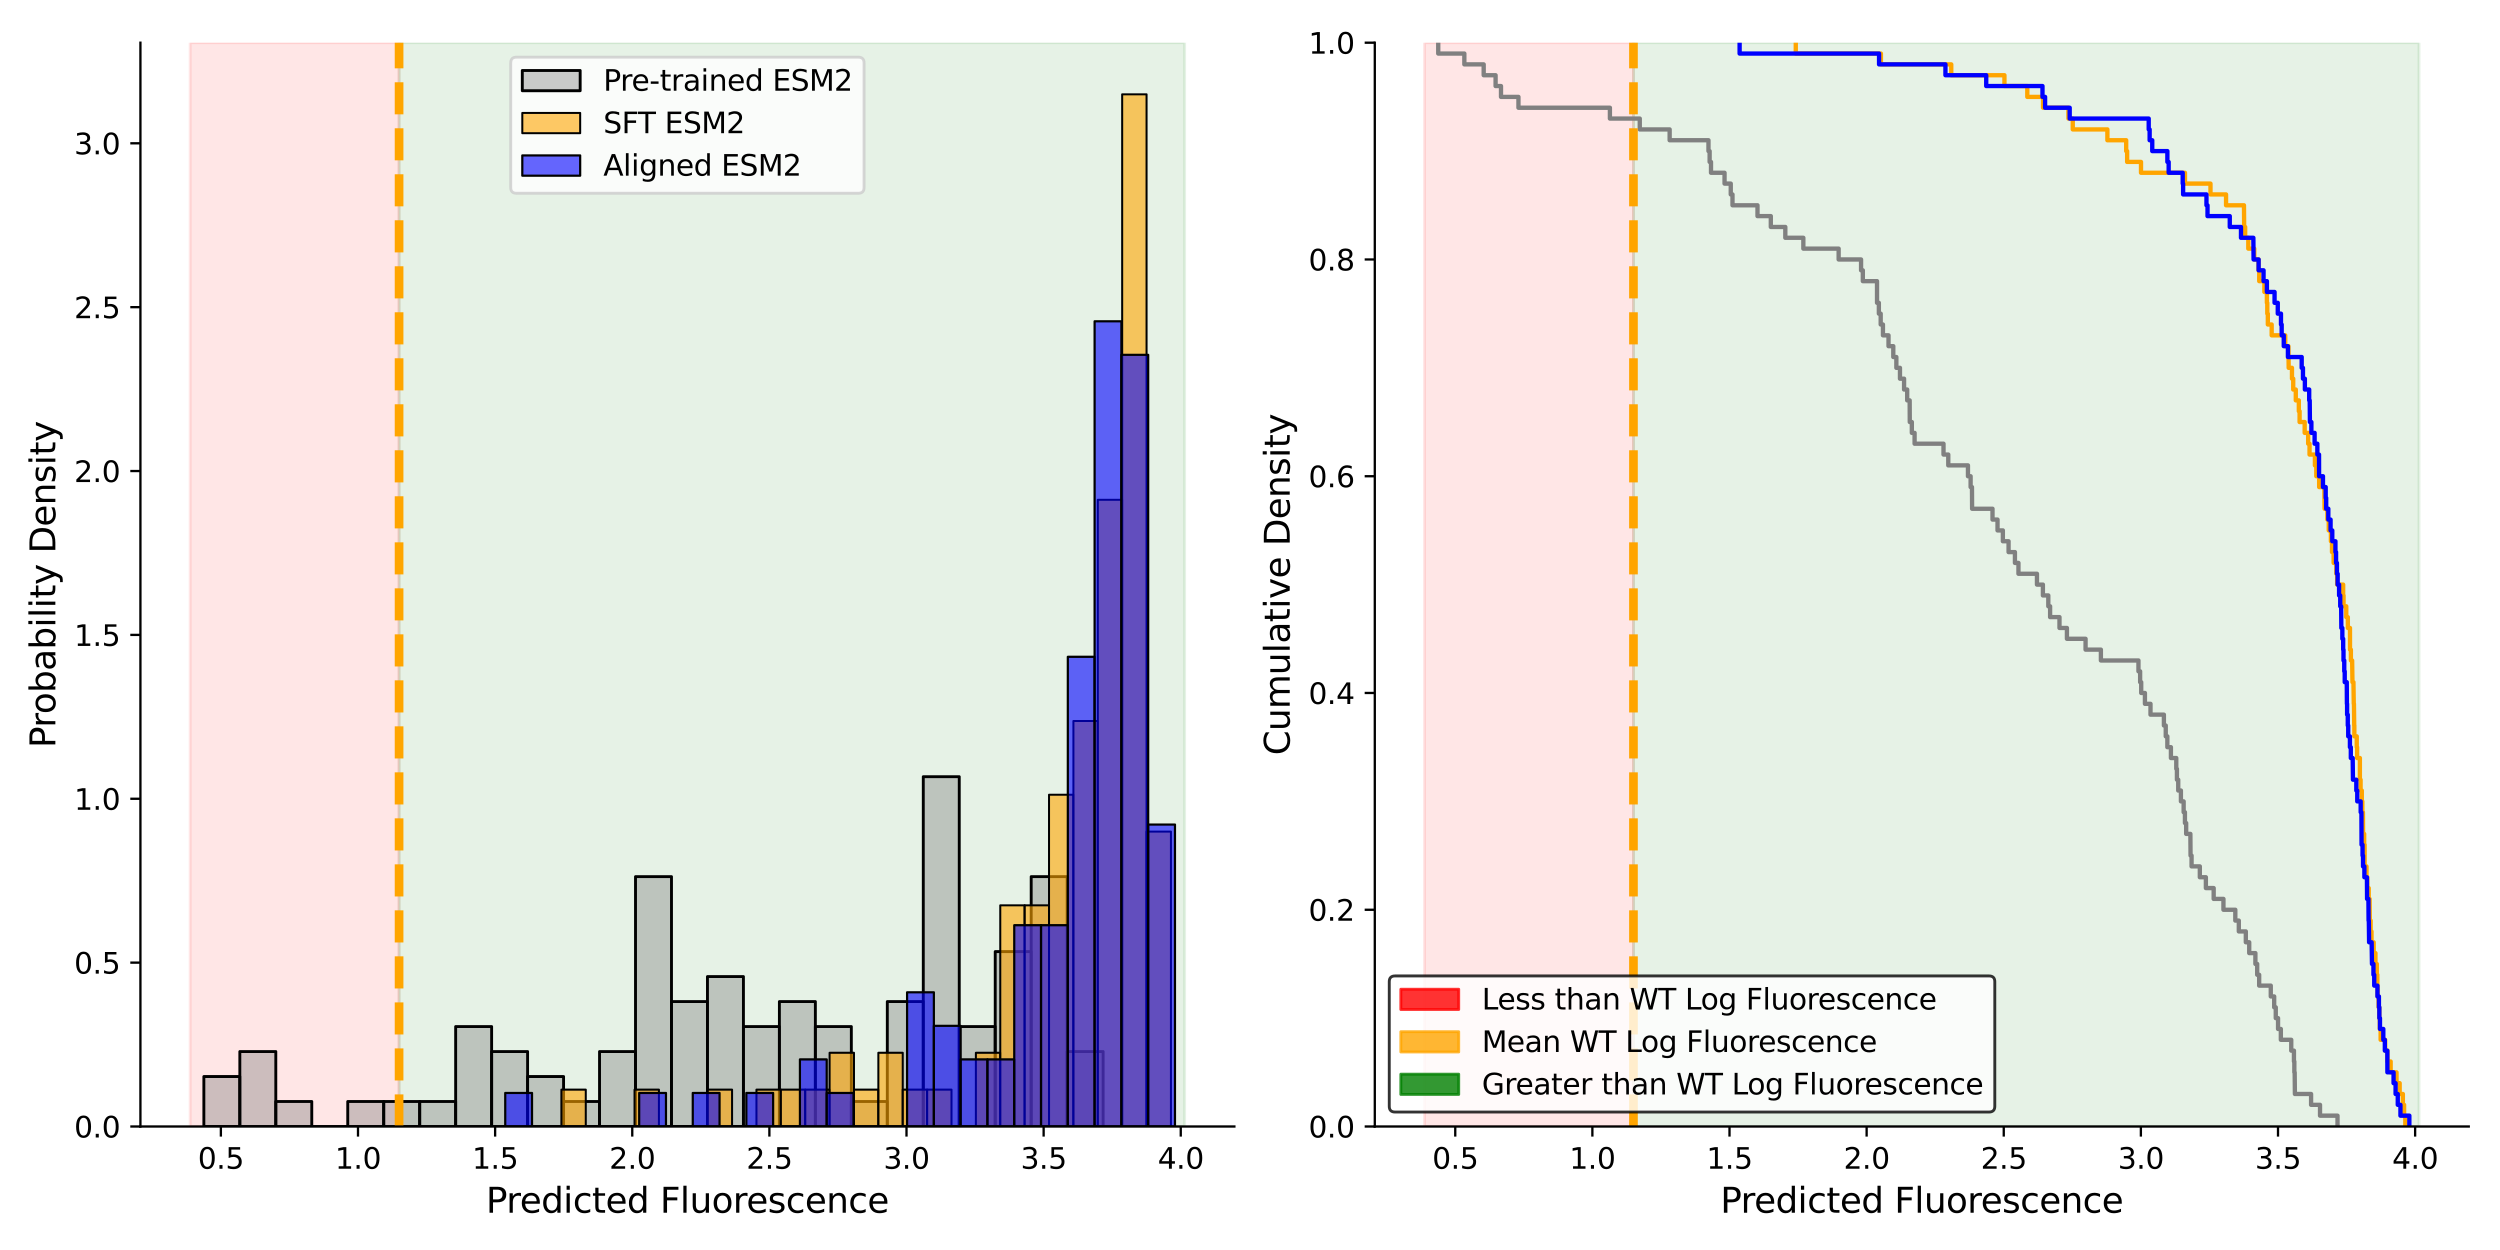 <?xml version="1.0" encoding="utf-8" standalone="no"?>
<!DOCTYPE svg PUBLIC "-//W3C//DTD SVG 1.1//EN"
  "http://www.w3.org/Graphics/SVG/1.1/DTD/svg11.dtd">
<svg xmlns:xlink="http://www.w3.org/1999/xlink" width="864pt" height="432pt" viewBox="0 0 864 432" xmlns="http://www.w3.org/2000/svg" version="1.1">
 <defs>
  <style type="text/css">*{stroke-linejoin: round; stroke-linecap: butt}</style>
 </defs>
 <g id="figure_1">
  <g id="patch_1">
   <path d="M 0 432 
L 864 432 
L 864 0 
L 0 0 
z
" style="fill: #ffffff"/>
  </g>
  <g id="axes_1">
   <g id="patch_2">
    <path d="M 48.53 389.32 
L 426.6 389.32 
L 426.6 14.76 
L 48.53 14.76 
z
" style="fill: #ffffff"/>
   </g>
   <g id="patch_3">
    <path d="M 65.715 389.32 
L 65.715 14.76 
L 137.923 14.76 
L 137.923 389.32 
z
" clip-path="url(#pe78e30b3fe)" style="fill: #ff0000; opacity: 0.1; stroke: #ff0000; stroke-linejoin: miter"/>
   </g>
   <g id="patch_4">
    <path d="M 137.923 389.32 
L 137.923 14.76 
L 409.415 14.76 
L 409.415 389.32 
z
" clip-path="url(#pe78e30b3fe)" style="fill: #008000; opacity: 0.1; stroke: #008000; stroke-linejoin: miter"/>
   </g>
   <g id="patch_5">
    <path d="M 70.454 389.32 
L 82.886 389.32 
L 82.886 372.049 
L 70.454 372.049 
z
" clip-path="url(#pe78e30b3fe)" style="fill: #808080; fill-opacity: 0.4; stroke: #000000; stroke-linejoin: miter"/>
   </g>
   <g id="patch_6">
    <path d="M 82.886 389.32 
L 95.317 389.32 
L 95.317 363.414 
L 82.886 363.414 
z
" clip-path="url(#pe78e30b3fe)" style="fill: #808080; fill-opacity: 0.4; stroke: #000000; stroke-linejoin: miter"/>
   </g>
   <g id="patch_7">
    <path d="M 95.317 389.32 
L 107.749 389.32 
L 107.749 380.685 
L 95.317 380.685 
z
" clip-path="url(#pe78e30b3fe)" style="fill: #808080; fill-opacity: 0.4; stroke: #000000; stroke-linejoin: miter"/>
   </g>
   <g id="patch_8">
    <path d="M 107.749 389.32 
L 120.18 389.32 
L 120.18 389.32 
L 107.749 389.32 
z
" clip-path="url(#pe78e30b3fe)" style="fill: #808080; fill-opacity: 0.4; stroke: #000000; stroke-linejoin: miter"/>
   </g>
   <g id="patch_9">
    <path d="M 120.18 389.32 
L 132.612 389.32 
L 132.612 380.685 
L 120.18 380.685 
z
" clip-path="url(#pe78e30b3fe)" style="fill: #808080; fill-opacity: 0.4; stroke: #000000; stroke-linejoin: miter"/>
   </g>
   <g id="patch_10">
    <path d="M 132.612 389.32 
L 145.044 389.32 
L 145.044 380.685 
L 132.612 380.685 
z
" clip-path="url(#pe78e30b3fe)" style="fill: #808080; fill-opacity: 0.4; stroke: #000000; stroke-linejoin: miter"/>
   </g>
   <g id="patch_11">
    <path d="M 145.044 389.32 
L 157.475 389.32 
L 157.475 380.685 
L 145.044 380.685 
z
" clip-path="url(#pe78e30b3fe)" style="fill: #808080; fill-opacity: 0.4; stroke: #000000; stroke-linejoin: miter"/>
   </g>
   <g id="patch_12">
    <path d="M 157.475 389.32 
L 169.907 389.32 
L 169.907 354.778 
L 157.475 354.778 
z
" clip-path="url(#pe78e30b3fe)" style="fill: #808080; fill-opacity: 0.4; stroke: #000000; stroke-linejoin: miter"/>
   </g>
   <g id="patch_13">
    <path d="M 169.907 389.32 
L 182.338 389.32 
L 182.338 363.414 
L 169.907 363.414 
z
" clip-path="url(#pe78e30b3fe)" style="fill: #808080; fill-opacity: 0.4; stroke: #000000; stroke-linejoin: miter"/>
   </g>
   <g id="patch_14">
    <path d="M 182.338 389.32 
L 194.77 389.32 
L 194.77 372.049 
L 182.338 372.049 
z
" clip-path="url(#pe78e30b3fe)" style="fill: #808080; fill-opacity: 0.4; stroke: #000000; stroke-linejoin: miter"/>
   </g>
   <g id="patch_15">
    <path d="M 194.77 389.32 
L 207.201 389.32 
L 207.201 380.685 
L 194.77 380.685 
z
" clip-path="url(#pe78e30b3fe)" style="fill: #808080; fill-opacity: 0.4; stroke: #000000; stroke-linejoin: miter"/>
   </g>
   <g id="patch_16">
    <path d="M 207.201 389.32 
L 219.633 389.32 
L 219.633 363.414 
L 207.201 363.414 
z
" clip-path="url(#pe78e30b3fe)" style="fill: #808080; fill-opacity: 0.4; stroke: #000000; stroke-linejoin: miter"/>
   </g>
   <g id="patch_17">
    <path d="M 219.633 389.32 
L 232.065 389.32 
L 232.065 302.965 
L 219.633 302.965 
z
" clip-path="url(#pe78e30b3fe)" style="fill: #808080; fill-opacity: 0.4; stroke: #000000; stroke-linejoin: miter"/>
   </g>
   <g id="patch_18">
    <path d="M 232.065 389.32 
L 244.496 389.32 
L 244.496 346.143 
L 232.065 346.143 
z
" clip-path="url(#pe78e30b3fe)" style="fill: #808080; fill-opacity: 0.4; stroke: #000000; stroke-linejoin: miter"/>
   </g>
   <g id="patch_19">
    <path d="M 244.496 389.32 
L 256.928 389.32 
L 256.928 337.507 
L 244.496 337.507 
z
" clip-path="url(#pe78e30b3fe)" style="fill: #808080; fill-opacity: 0.4; stroke: #000000; stroke-linejoin: miter"/>
   </g>
   <g id="patch_20">
    <path d="M 256.928 389.32 
L 269.359 389.32 
L 269.359 354.778 
L 256.928 354.778 
z
" clip-path="url(#pe78e30b3fe)" style="fill: #808080; fill-opacity: 0.4; stroke: #000000; stroke-linejoin: miter"/>
   </g>
   <g id="patch_21">
    <path d="M 269.359 389.32 
L 281.791 389.32 
L 281.791 346.143 
L 269.359 346.143 
z
" clip-path="url(#pe78e30b3fe)" style="fill: #808080; fill-opacity: 0.4; stroke: #000000; stroke-linejoin: miter"/>
   </g>
   <g id="patch_22">
    <path d="M 281.791 389.32 
L 294.222 389.32 
L 294.222 354.778 
L 281.791 354.778 
z
" clip-path="url(#pe78e30b3fe)" style="fill: #808080; fill-opacity: 0.4; stroke: #000000; stroke-linejoin: miter"/>
   </g>
   <g id="patch_23">
    <path d="M 294.222 389.32 
L 306.654 389.32 
L 306.654 380.685 
L 294.222 380.685 
z
" clip-path="url(#pe78e30b3fe)" style="fill: #808080; fill-opacity: 0.4; stroke: #000000; stroke-linejoin: miter"/>
   </g>
   <g id="patch_24">
    <path d="M 306.654 389.32 
L 319.086 389.32 
L 319.086 346.143 
L 306.654 346.143 
z
" clip-path="url(#pe78e30b3fe)" style="fill: #808080; fill-opacity: 0.4; stroke: #000000; stroke-linejoin: miter"/>
   </g>
   <g id="patch_25">
    <path d="M 319.086 389.32 
L 331.517 389.32 
L 331.517 268.424 
L 319.086 268.424 
z
" clip-path="url(#pe78e30b3fe)" style="fill: #808080; fill-opacity: 0.4; stroke: #000000; stroke-linejoin: miter"/>
   </g>
   <g id="patch_26">
    <path d="M 331.517 389.32 
L 343.949 389.32 
L 343.949 354.778 
L 331.517 354.778 
z
" clip-path="url(#pe78e30b3fe)" style="fill: #808080; fill-opacity: 0.4; stroke: #000000; stroke-linejoin: miter"/>
   </g>
   <g id="patch_27">
    <path d="M 343.949 389.32 
L 356.38 389.32 
L 356.38 328.872 
L 343.949 328.872 
z
" clip-path="url(#pe78e30b3fe)" style="fill: #808080; fill-opacity: 0.4; stroke: #000000; stroke-linejoin: miter"/>
   </g>
   <g id="patch_28">
    <path d="M 356.38 389.32 
L 368.812 389.32 
L 368.812 302.965 
L 356.38 302.965 
z
" clip-path="url(#pe78e30b3fe)" style="fill: #808080; fill-opacity: 0.4; stroke: #000000; stroke-linejoin: miter"/>
   </g>
   <g id="patch_29">
    <path d="M 368.812 389.32 
L 381.243 389.32 
L 381.243 363.414 
L 368.812 363.414 
z
" clip-path="url(#pe78e30b3fe)" style="fill: #808080; fill-opacity: 0.4; stroke: #000000; stroke-linejoin: miter"/>
   </g>
   <g id="patch_30">
    <path d="M 194.018 389.32 
L 202.444 389.32 
L 202.444 376.58 
L 194.018 376.58 
z
" clip-path="url(#pe78e30b3fe)" style="fill: #ffa500; fill-opacity: 0.6; stroke: #000000; stroke-width: 0.698; stroke-linejoin: miter"/>
   </g>
   <g id="patch_31">
    <path d="M 202.444 389.32 
L 210.871 389.32 
L 210.871 389.32 
L 202.444 389.32 
z
" clip-path="url(#pe78e30b3fe)" style="fill: #ffa500; fill-opacity: 0.6; stroke: #000000; stroke-width: 0.698; stroke-linejoin: miter"/>
   </g>
   <g id="patch_32">
    <path d="M 210.871 389.32 
L 219.297 389.32 
L 219.297 389.32 
L 210.871 389.32 
z
" clip-path="url(#pe78e30b3fe)" style="fill: #ffa500; fill-opacity: 0.6; stroke: #000000; stroke-width: 0.698; stroke-linejoin: miter"/>
   </g>
   <g id="patch_33">
    <path d="M 219.297 389.32 
L 227.723 389.32 
L 227.723 376.58 
L 219.297 376.58 
z
" clip-path="url(#pe78e30b3fe)" style="fill: #ffa500; fill-opacity: 0.6; stroke: #000000; stroke-width: 0.698; stroke-linejoin: miter"/>
   </g>
   <g id="patch_34">
    <path d="M 227.723 389.32 
L 236.15 389.32 
L 236.15 389.32 
L 227.723 389.32 
z
" clip-path="url(#pe78e30b3fe)" style="fill: #ffa500; fill-opacity: 0.6; stroke: #000000; stroke-width: 0.698; stroke-linejoin: miter"/>
   </g>
   <g id="patch_35">
    <path d="M 236.15 389.32 
L 244.576 389.32 
L 244.576 389.32 
L 236.15 389.32 
z
" clip-path="url(#pe78e30b3fe)" style="fill: #ffa500; fill-opacity: 0.6; stroke: #000000; stroke-width: 0.698; stroke-linejoin: miter"/>
   </g>
   <g id="patch_36">
    <path d="M 244.576 389.32 
L 253.002 389.32 
L 253.002 376.58 
L 244.576 376.58 
z
" clip-path="url(#pe78e30b3fe)" style="fill: #ffa500; fill-opacity: 0.6; stroke: #000000; stroke-width: 0.698; stroke-linejoin: miter"/>
   </g>
   <g id="patch_37">
    <path d="M 253.002 389.32 
L 261.429 389.32 
L 261.429 389.32 
L 253.002 389.32 
z
" clip-path="url(#pe78e30b3fe)" style="fill: #ffa500; fill-opacity: 0.6; stroke: #000000; stroke-width: 0.698; stroke-linejoin: miter"/>
   </g>
   <g id="patch_38">
    <path d="M 261.429 389.32 
L 269.855 389.32 
L 269.855 376.58 
L 261.429 376.58 
z
" clip-path="url(#pe78e30b3fe)" style="fill: #ffa500; fill-opacity: 0.6; stroke: #000000; stroke-width: 0.698; stroke-linejoin: miter"/>
   </g>
   <g id="patch_39">
    <path d="M 269.855 389.32 
L 278.281 389.32 
L 278.281 376.58 
L 269.855 376.58 
z
" clip-path="url(#pe78e30b3fe)" style="fill: #ffa500; fill-opacity: 0.6; stroke: #000000; stroke-width: 0.698; stroke-linejoin: miter"/>
   </g>
   <g id="patch_40">
    <path d="M 278.281 389.32 
L 286.708 389.32 
L 286.708 376.58 
L 278.281 376.58 
z
" clip-path="url(#pe78e30b3fe)" style="fill: #ffa500; fill-opacity: 0.6; stroke: #000000; stroke-width: 0.698; stroke-linejoin: miter"/>
   </g>
   <g id="patch_41">
    <path d="M 286.708 389.32 
L 295.134 389.32 
L 295.134 363.84 
L 286.708 363.84 
z
" clip-path="url(#pe78e30b3fe)" style="fill: #ffa500; fill-opacity: 0.6; stroke: #000000; stroke-width: 0.698; stroke-linejoin: miter"/>
   </g>
   <g id="patch_42">
    <path d="M 295.134 389.32 
L 303.56 389.32 
L 303.56 376.58 
L 295.134 376.58 
z
" clip-path="url(#pe78e30b3fe)" style="fill: #ffa500; fill-opacity: 0.6; stroke: #000000; stroke-width: 0.698; stroke-linejoin: miter"/>
   </g>
   <g id="patch_43">
    <path d="M 303.56 389.32 
L 311.986 389.32 
L 311.986 363.84 
L 303.56 363.84 
z
" clip-path="url(#pe78e30b3fe)" style="fill: #ffa500; fill-opacity: 0.6; stroke: #000000; stroke-width: 0.698; stroke-linejoin: miter"/>
   </g>
   <g id="patch_44">
    <path d="M 311.986 389.32 
L 320.413 389.32 
L 320.413 376.58 
L 311.986 376.58 
z
" clip-path="url(#pe78e30b3fe)" style="fill: #ffa500; fill-opacity: 0.6; stroke: #000000; stroke-width: 0.698; stroke-linejoin: miter"/>
   </g>
   <g id="patch_45">
    <path d="M 320.413 389.32 
L 328.839 389.32 
L 328.839 376.58 
L 320.413 376.58 
z
" clip-path="url(#pe78e30b3fe)" style="fill: #ffa500; fill-opacity: 0.6; stroke: #000000; stroke-width: 0.698; stroke-linejoin: miter"/>
   </g>
   <g id="patch_46">
    <path d="M 328.839 389.32 
L 337.265 389.32 
L 337.265 389.32 
L 328.839 389.32 
z
" clip-path="url(#pe78e30b3fe)" style="fill: #ffa500; fill-opacity: 0.6; stroke: #000000; stroke-width: 0.698; stroke-linejoin: miter"/>
   </g>
   <g id="patch_47">
    <path d="M 337.265 389.32 
L 345.692 389.32 
L 345.692 363.84 
L 337.265 363.84 
z
" clip-path="url(#pe78e30b3fe)" style="fill: #ffa500; fill-opacity: 0.6; stroke: #000000; stroke-width: 0.698; stroke-linejoin: miter"/>
   </g>
   <g id="patch_48">
    <path d="M 345.692 389.32 
L 354.118 389.32 
L 354.118 312.879 
L 345.692 312.879 
z
" clip-path="url(#pe78e30b3fe)" style="fill: #ffa500; fill-opacity: 0.6; stroke: #000000; stroke-width: 0.698; stroke-linejoin: miter"/>
   </g>
   <g id="patch_49">
    <path d="M 354.118 389.32 
L 362.544 389.32 
L 362.544 312.879 
L 354.118 312.879 
z
" clip-path="url(#pe78e30b3fe)" style="fill: #ffa500; fill-opacity: 0.6; stroke: #000000; stroke-width: 0.698; stroke-linejoin: miter"/>
   </g>
   <g id="patch_50">
    <path d="M 362.544 389.32 
L 370.971 389.32 
L 370.971 274.659 
L 362.544 274.659 
z
" clip-path="url(#pe78e30b3fe)" style="fill: #ffa500; fill-opacity: 0.6; stroke: #000000; stroke-width: 0.698; stroke-linejoin: miter"/>
   </g>
   <g id="patch_51">
    <path d="M 370.971 389.32 
L 379.397 389.32 
L 379.397 249.179 
L 370.971 249.179 
z
" clip-path="url(#pe78e30b3fe)" style="fill: #ffa500; fill-opacity: 0.6; stroke: #000000; stroke-width: 0.698; stroke-linejoin: miter"/>
   </g>
   <g id="patch_52">
    <path d="M 379.397 389.32 
L 387.823 389.32 
L 387.823 172.738 
L 379.397 172.738 
z
" clip-path="url(#pe78e30b3fe)" style="fill: #ffa500; fill-opacity: 0.6; stroke: #000000; stroke-width: 0.698; stroke-linejoin: miter"/>
   </g>
   <g id="patch_53">
    <path d="M 387.823 389.32 
L 396.25 389.32 
L 396.25 32.596 
L 387.823 32.596 
z
" clip-path="url(#pe78e30b3fe)" style="fill: #ffa500; fill-opacity: 0.6; stroke: #000000; stroke-width: 0.698; stroke-linejoin: miter"/>
   </g>
   <g id="patch_54">
    <path d="M 396.25 389.32 
L 404.676 389.32 
L 404.676 287.399 
L 396.25 287.399 
z
" clip-path="url(#pe78e30b3fe)" style="fill: #ffa500; fill-opacity: 0.6; stroke: #000000; stroke-width: 0.698; stroke-linejoin: miter"/>
   </g>
   <g id="patch_55">
    <path d="M 174.61 389.32 
L 183.869 389.32 
L 183.869 377.725 
L 174.61 377.725 
z
" clip-path="url(#pe78e30b3fe)" style="fill: #0000ff; fill-opacity: 0.6; stroke: #000000; stroke-width: 0.763; stroke-linejoin: miter"/>
   </g>
   <g id="patch_56">
    <path d="M 183.869 389.32 
L 193.127 389.32 
L 193.127 389.32 
L 183.869 389.32 
z
" clip-path="url(#pe78e30b3fe)" style="fill: #0000ff; fill-opacity: 0.6; stroke: #000000; stroke-width: 0.763; stroke-linejoin: miter"/>
   </g>
   <g id="patch_57">
    <path d="M 193.127 389.32 
L 202.386 389.32 
L 202.386 389.32 
L 193.127 389.32 
z
" clip-path="url(#pe78e30b3fe)" style="fill: #0000ff; fill-opacity: 0.6; stroke: #000000; stroke-width: 0.763; stroke-linejoin: miter"/>
   </g>
   <g id="patch_58">
    <path d="M 202.386 389.32 
L 211.644 389.32 
L 211.644 389.32 
L 202.386 389.32 
z
" clip-path="url(#pe78e30b3fe)" style="fill: #0000ff; fill-opacity: 0.6; stroke: #000000; stroke-width: 0.763; stroke-linejoin: miter"/>
   </g>
   <g id="patch_59">
    <path d="M 211.644 389.32 
L 220.903 389.32 
L 220.903 389.32 
L 211.644 389.32 
z
" clip-path="url(#pe78e30b3fe)" style="fill: #0000ff; fill-opacity: 0.6; stroke: #000000; stroke-width: 0.763; stroke-linejoin: miter"/>
   </g>
   <g id="patch_60">
    <path d="M 220.903 389.32 
L 230.161 389.32 
L 230.161 377.725 
L 220.903 377.725 
z
" clip-path="url(#pe78e30b3fe)" style="fill: #0000ff; fill-opacity: 0.6; stroke: #000000; stroke-width: 0.763; stroke-linejoin: miter"/>
   </g>
   <g id="patch_61">
    <path d="M 230.161 389.32 
L 239.42 389.32 
L 239.42 389.32 
L 230.161 389.32 
z
" clip-path="url(#pe78e30b3fe)" style="fill: #0000ff; fill-opacity: 0.6; stroke: #000000; stroke-width: 0.763; stroke-linejoin: miter"/>
   </g>
   <g id="patch_62">
    <path d="M 239.42 389.32 
L 248.678 389.32 
L 248.678 377.725 
L 239.42 377.725 
z
" clip-path="url(#pe78e30b3fe)" style="fill: #0000ff; fill-opacity: 0.6; stroke: #000000; stroke-width: 0.763; stroke-linejoin: miter"/>
   </g>
   <g id="patch_63">
    <path d="M 248.678 389.32 
L 257.937 389.32 
L 257.937 389.32 
L 248.678 389.32 
z
" clip-path="url(#pe78e30b3fe)" style="fill: #0000ff; fill-opacity: 0.6; stroke: #000000; stroke-width: 0.763; stroke-linejoin: miter"/>
   </g>
   <g id="patch_64">
    <path d="M 257.937 389.32 
L 267.195 389.32 
L 267.195 377.725 
L 257.937 377.725 
z
" clip-path="url(#pe78e30b3fe)" style="fill: #0000ff; fill-opacity: 0.6; stroke: #000000; stroke-width: 0.763; stroke-linejoin: miter"/>
   </g>
   <g id="patch_65">
    <path d="M 267.195 389.32 
L 276.454 389.32 
L 276.454 389.32 
L 267.195 389.32 
z
" clip-path="url(#pe78e30b3fe)" style="fill: #0000ff; fill-opacity: 0.6; stroke: #000000; stroke-width: 0.763; stroke-linejoin: miter"/>
   </g>
   <g id="patch_66">
    <path d="M 276.454 389.32 
L 285.712 389.32 
L 285.712 366.13 
L 276.454 366.13 
z
" clip-path="url(#pe78e30b3fe)" style="fill: #0000ff; fill-opacity: 0.6; stroke: #000000; stroke-width: 0.763; stroke-linejoin: miter"/>
   </g>
   <g id="patch_67">
    <path d="M 285.712 389.32 
L 294.971 389.32 
L 294.971 377.725 
L 285.712 377.725 
z
" clip-path="url(#pe78e30b3fe)" style="fill: #0000ff; fill-opacity: 0.6; stroke: #000000; stroke-width: 0.763; stroke-linejoin: miter"/>
   </g>
   <g id="patch_68">
    <path d="M 294.971 389.32 
L 304.229 389.32 
L 304.229 389.32 
L 294.971 389.32 
z
" clip-path="url(#pe78e30b3fe)" style="fill: #0000ff; fill-opacity: 0.6; stroke: #000000; stroke-width: 0.763; stroke-linejoin: miter"/>
   </g>
   <g id="patch_69">
    <path d="M 304.229 389.32 
L 313.488 389.32 
L 313.488 389.32 
L 304.229 389.32 
z
" clip-path="url(#pe78e30b3fe)" style="fill: #0000ff; fill-opacity: 0.6; stroke: #000000; stroke-width: 0.763; stroke-linejoin: miter"/>
   </g>
   <g id="patch_70">
    <path d="M 313.488 389.32 
L 322.746 389.32 
L 322.746 342.94 
L 313.488 342.94 
z
" clip-path="url(#pe78e30b3fe)" style="fill: #0000ff; fill-opacity: 0.6; stroke: #000000; stroke-width: 0.763; stroke-linejoin: miter"/>
   </g>
   <g id="patch_71">
    <path d="M 322.746 389.32 
L 332.005 389.32 
L 332.005 354.535 
L 322.746 354.535 
z
" clip-path="url(#pe78e30b3fe)" style="fill: #0000ff; fill-opacity: 0.6; stroke: #000000; stroke-width: 0.763; stroke-linejoin: miter"/>
   </g>
   <g id="patch_72">
    <path d="M 332.005 389.32 
L 341.263 389.32 
L 341.263 366.13 
L 332.005 366.13 
z
" clip-path="url(#pe78e30b3fe)" style="fill: #0000ff; fill-opacity: 0.6; stroke: #000000; stroke-width: 0.763; stroke-linejoin: miter"/>
   </g>
   <g id="patch_73">
    <path d="M 341.263 389.32 
L 350.522 389.32 
L 350.522 366.13 
L 341.263 366.13 
z
" clip-path="url(#pe78e30b3fe)" style="fill: #0000ff; fill-opacity: 0.6; stroke: #000000; stroke-width: 0.763; stroke-linejoin: miter"/>
   </g>
   <g id="patch_74">
    <path d="M 350.522 389.32 
L 359.78 389.32 
L 359.78 319.75 
L 350.522 319.75 
z
" clip-path="url(#pe78e30b3fe)" style="fill: #0000ff; fill-opacity: 0.6; stroke: #000000; stroke-width: 0.763; stroke-linejoin: miter"/>
   </g>
   <g id="patch_75">
    <path d="M 359.78 389.32 
L 369.039 389.32 
L 369.039 319.75 
L 359.78 319.75 
z
" clip-path="url(#pe78e30b3fe)" style="fill: #0000ff; fill-opacity: 0.6; stroke: #000000; stroke-width: 0.763; stroke-linejoin: miter"/>
   </g>
   <g id="patch_76">
    <path d="M 369.039 389.32 
L 378.297 389.32 
L 378.297 226.99 
L 369.039 226.99 
z
" clip-path="url(#pe78e30b3fe)" style="fill: #0000ff; fill-opacity: 0.6; stroke: #000000; stroke-width: 0.763; stroke-linejoin: miter"/>
   </g>
   <g id="patch_77">
    <path d="M 378.297 389.32 
L 387.555 389.32 
L 387.555 111.039 
L 378.297 111.039 
z
" clip-path="url(#pe78e30b3fe)" style="fill: #0000ff; fill-opacity: 0.6; stroke: #000000; stroke-width: 0.763; stroke-linejoin: miter"/>
   </g>
   <g id="patch_78">
    <path d="M 387.555 389.32 
L 396.814 389.32 
L 396.814 122.634 
L 387.555 122.634 
z
" clip-path="url(#pe78e30b3fe)" style="fill: #0000ff; fill-opacity: 0.6; stroke: #000000; stroke-width: 0.763; stroke-linejoin: miter"/>
   </g>
   <g id="patch_79">
    <path d="M 396.814 389.32 
L 406.072 389.32 
L 406.072 284.965 
L 396.814 284.965 
z
" clip-path="url(#pe78e30b3fe)" style="fill: #0000ff; fill-opacity: 0.6; stroke: #000000; stroke-width: 0.763; stroke-linejoin: miter"/>
   </g>
   <g id="matplotlib.axis_1">
    <g id="xtick_1">
     <g id="line2d_1">
      <defs>
       <path id="mc0169230d1" d="M 0 0 
L 0 3.5 
" style="stroke: #000000; stroke-width: 0.8"/>
      </defs>
      <g>
       <use xlink:href="#mc0169230d1" x="76.334" y="389.32" style="stroke: #000000; stroke-width: 0.8"/>
      </g>
     </g>
     <g id="text_1">
      <!-- 0.5 -->
      <g transform="translate(68.383 403.918) scale(0.1 -0.1)">
       <defs>
        <path id="DejaVuSans-30" d="M 2034 4250 
Q 1547 4250 1301 3770 
Q 1056 3291 1056 2328 
Q 1056 1369 1301 889 
Q 1547 409 2034 409 
Q 2525 409 2770 889 
Q 3016 1369 3016 2328 
Q 3016 3291 2770 3770 
Q 2525 4250 2034 4250 
z
M 2034 4750 
Q 2819 4750 3233 4129 
Q 3647 3509 3647 2328 
Q 3647 1150 3233 529 
Q 2819 -91 2034 -91 
Q 1250 -91 836 529 
Q 422 1150 422 2328 
Q 422 3509 836 4129 
Q 1250 4750 2034 4750 
z
" transform="scale(0.016)"/>
        <path id="DejaVuSans-2e" d="M 684 794 
L 1344 794 
L 1344 0 
L 684 0 
L 684 794 
z
" transform="scale(0.016)"/>
        <path id="DejaVuSans-35" d="M 691 4666 
L 3169 4666 
L 3169 4134 
L 1269 4134 
L 1269 2991 
Q 1406 3038 1543 3061 
Q 1681 3084 1819 3084 
Q 2600 3084 3056 2656 
Q 3513 2228 3513 1497 
Q 3513 744 3044 326 
Q 2575 -91 1722 -91 
Q 1428 -91 1123 -41 
Q 819 9 494 109 
L 494 744 
Q 775 591 1075 516 
Q 1375 441 1709 441 
Q 2250 441 2565 725 
Q 2881 1009 2881 1497 
Q 2881 1984 2565 2268 
Q 2250 2553 1709 2553 
Q 1456 2553 1204 2497 
Q 953 2441 691 2322 
L 691 4666 
z
" transform="scale(0.016)"/>
       </defs>
       <use xlink:href="#DejaVuSans-30"/>
       <use xlink:href="#DejaVuSans-2e" x="63.623"/>
       <use xlink:href="#DejaVuSans-35" x="95.41"/>
      </g>
     </g>
    </g>
    <g id="xtick_2">
     <g id="line2d_2">
      <g>
       <use xlink:href="#mc0169230d1" x="123.725" y="389.32" style="stroke: #000000; stroke-width: 0.8"/>
      </g>
     </g>
     <g id="text_2">
      <!-- 1.0 -->
      <g transform="translate(115.774 403.918) scale(0.1 -0.1)">
       <defs>
        <path id="DejaVuSans-31" d="M 794 531 
L 1825 531 
L 1825 4091 
L 703 3866 
L 703 4441 
L 1819 4666 
L 2450 4666 
L 2450 531 
L 3481 531 
L 3481 0 
L 794 0 
L 794 531 
z
" transform="scale(0.016)"/>
       </defs>
       <use xlink:href="#DejaVuSans-31"/>
       <use xlink:href="#DejaVuSans-2e" x="63.623"/>
       <use xlink:href="#DejaVuSans-30" x="95.41"/>
      </g>
     </g>
    </g>
    <g id="xtick_3">
     <g id="line2d_3">
      <g>
       <use xlink:href="#mc0169230d1" x="171.116" y="389.32" style="stroke: #000000; stroke-width: 0.8"/>
      </g>
     </g>
     <g id="text_3">
      <!-- 1.5 -->
      <g transform="translate(163.164 403.918) scale(0.1 -0.1)">
       <use xlink:href="#DejaVuSans-31"/>
       <use xlink:href="#DejaVuSans-2e" x="63.623"/>
       <use xlink:href="#DejaVuSans-35" x="95.41"/>
      </g>
     </g>
    </g>
    <g id="xtick_4">
     <g id="line2d_4">
      <g>
       <use xlink:href="#mc0169230d1" x="218.507" y="389.32" style="stroke: #000000; stroke-width: 0.8"/>
      </g>
     </g>
     <g id="text_4">
      <!-- 2.0 -->
      <g transform="translate(210.555 403.918) scale(0.1 -0.1)">
       <defs>
        <path id="DejaVuSans-32" d="M 1228 531 
L 3431 531 
L 3431 0 
L 469 0 
L 469 531 
Q 828 903 1448 1529 
Q 2069 2156 2228 2338 
Q 2531 2678 2651 2914 
Q 2772 3150 2772 3378 
Q 2772 3750 2511 3984 
Q 2250 4219 1831 4219 
Q 1534 4219 1204 4116 
Q 875 4013 500 3803 
L 500 4441 
Q 881 4594 1212 4672 
Q 1544 4750 1819 4750 
Q 2544 4750 2975 4387 
Q 3406 4025 3406 3419 
Q 3406 3131 3298 2873 
Q 3191 2616 2906 2266 
Q 2828 2175 2409 1742 
Q 1991 1309 1228 531 
z
" transform="scale(0.016)"/>
       </defs>
       <use xlink:href="#DejaVuSans-32"/>
       <use xlink:href="#DejaVuSans-2e" x="63.623"/>
       <use xlink:href="#DejaVuSans-30" x="95.41"/>
      </g>
     </g>
    </g>
    <g id="xtick_5">
     <g id="line2d_5">
      <g>
       <use xlink:href="#mc0169230d1" x="265.898" y="389.32" style="stroke: #000000; stroke-width: 0.8"/>
      </g>
     </g>
     <g id="text_5">
      <!-- 2.5 -->
      <g transform="translate(257.946 403.918) scale(0.1 -0.1)">
       <use xlink:href="#DejaVuSans-32"/>
       <use xlink:href="#DejaVuSans-2e" x="63.623"/>
       <use xlink:href="#DejaVuSans-35" x="95.41"/>
      </g>
     </g>
    </g>
    <g id="xtick_6">
     <g id="line2d_6">
      <g>
       <use xlink:href="#mc0169230d1" x="313.288" y="389.32" style="stroke: #000000; stroke-width: 0.8"/>
      </g>
     </g>
     <g id="text_6">
      <!-- 3.0 -->
      <g transform="translate(305.337 403.918) scale(0.1 -0.1)">
       <defs>
        <path id="DejaVuSans-33" d="M 2597 2516 
Q 3050 2419 3304 2112 
Q 3559 1806 3559 1356 
Q 3559 666 3084 287 
Q 2609 -91 1734 -91 
Q 1441 -91 1130 -33 
Q 819 25 488 141 
L 488 750 
Q 750 597 1062 519 
Q 1375 441 1716 441 
Q 2309 441 2620 675 
Q 2931 909 2931 1356 
Q 2931 1769 2642 2001 
Q 2353 2234 1838 2234 
L 1294 2234 
L 1294 2753 
L 1863 2753 
Q 2328 2753 2575 2939 
Q 2822 3125 2822 3475 
Q 2822 3834 2567 4026 
Q 2313 4219 1838 4219 
Q 1578 4219 1281 4162 
Q 984 4106 628 3988 
L 628 4550 
Q 988 4650 1302 4700 
Q 1616 4750 1894 4750 
Q 2613 4750 3031 4423 
Q 3450 4097 3450 3541 
Q 3450 3153 3228 2886 
Q 3006 2619 2597 2516 
z
" transform="scale(0.016)"/>
       </defs>
       <use xlink:href="#DejaVuSans-33"/>
       <use xlink:href="#DejaVuSans-2e" x="63.623"/>
       <use xlink:href="#DejaVuSans-30" x="95.41"/>
      </g>
     </g>
    </g>
    <g id="xtick_7">
     <g id="line2d_7">
      <g>
       <use xlink:href="#mc0169230d1" x="360.679" y="389.32" style="stroke: #000000; stroke-width: 0.8"/>
      </g>
     </g>
     <g id="text_7">
      <!-- 3.5 -->
      <g transform="translate(352.727 403.918) scale(0.1 -0.1)">
       <use xlink:href="#DejaVuSans-33"/>
       <use xlink:href="#DejaVuSans-2e" x="63.623"/>
       <use xlink:href="#DejaVuSans-35" x="95.41"/>
      </g>
     </g>
    </g>
    <g id="xtick_8">
     <g id="line2d_8">
      <g>
       <use xlink:href="#mc0169230d1" x="408.07" y="389.32" style="stroke: #000000; stroke-width: 0.8"/>
      </g>
     </g>
     <g id="text_8">
      <!-- 4.0 -->
      <g transform="translate(400.118 403.918) scale(0.1 -0.1)">
       <defs>
        <path id="DejaVuSans-34" d="M 2419 4116 
L 825 1625 
L 2419 1625 
L 2419 4116 
z
M 2253 4666 
L 3047 4666 
L 3047 1625 
L 3713 1625 
L 3713 1100 
L 3047 1100 
L 3047 0 
L 2419 0 
L 2419 1100 
L 313 1100 
L 313 1709 
L 2253 4666 
z
" transform="scale(0.016)"/>
       </defs>
       <use xlink:href="#DejaVuSans-34"/>
       <use xlink:href="#DejaVuSans-2e" x="63.623"/>
       <use xlink:href="#DejaVuSans-30" x="95.41"/>
      </g>
     </g>
    </g>
    <g id="text_9">
     <!-- Predicted Fluorescence -->
     <g transform="translate(167.969 419.116) scale(0.12 -0.12)">
      <defs>
       <path id="DejaVuSans-50" d="M 1259 4147 
L 1259 2394 
L 2053 2394 
Q 2494 2394 2734 2622 
Q 2975 2850 2975 3272 
Q 2975 3691 2734 3919 
Q 2494 4147 2053 4147 
L 1259 4147 
z
M 628 4666 
L 2053 4666 
Q 2838 4666 3239 4311 
Q 3641 3956 3641 3272 
Q 3641 2581 3239 2228 
Q 2838 1875 2053 1875 
L 1259 1875 
L 1259 0 
L 628 0 
L 628 4666 
z
" transform="scale(0.016)"/>
       <path id="DejaVuSans-72" d="M 2631 2963 
Q 2534 3019 2420 3045 
Q 2306 3072 2169 3072 
Q 1681 3072 1420 2755 
Q 1159 2438 1159 1844 
L 1159 0 
L 581 0 
L 581 3500 
L 1159 3500 
L 1159 2956 
Q 1341 3275 1631 3429 
Q 1922 3584 2338 3584 
Q 2397 3584 2469 3576 
Q 2541 3569 2628 3553 
L 2631 2963 
z
" transform="scale(0.016)"/>
       <path id="DejaVuSans-65" d="M 3597 1894 
L 3597 1613 
L 953 1613 
Q 991 1019 1311 708 
Q 1631 397 2203 397 
Q 2534 397 2845 478 
Q 3156 559 3463 722 
L 3463 178 
Q 3153 47 2828 -22 
Q 2503 -91 2169 -91 
Q 1331 -91 842 396 
Q 353 884 353 1716 
Q 353 2575 817 3079 
Q 1281 3584 2069 3584 
Q 2775 3584 3186 3129 
Q 3597 2675 3597 1894 
z
M 3022 2063 
Q 3016 2534 2758 2815 
Q 2500 3097 2075 3097 
Q 1594 3097 1305 2825 
Q 1016 2553 972 2059 
L 3022 2063 
z
" transform="scale(0.016)"/>
       <path id="DejaVuSans-64" d="M 2906 2969 
L 2906 4863 
L 3481 4863 
L 3481 0 
L 2906 0 
L 2906 525 
Q 2725 213 2448 61 
Q 2172 -91 1784 -91 
Q 1150 -91 751 415 
Q 353 922 353 1747 
Q 353 2572 751 3078 
Q 1150 3584 1784 3584 
Q 2172 3584 2448 3432 
Q 2725 3281 2906 2969 
z
M 947 1747 
Q 947 1113 1208 752 
Q 1469 391 1925 391 
Q 2381 391 2643 752 
Q 2906 1113 2906 1747 
Q 2906 2381 2643 2742 
Q 2381 3103 1925 3103 
Q 1469 3103 1208 2742 
Q 947 2381 947 1747 
z
" transform="scale(0.016)"/>
       <path id="DejaVuSans-69" d="M 603 3500 
L 1178 3500 
L 1178 0 
L 603 0 
L 603 3500 
z
M 603 4863 
L 1178 4863 
L 1178 4134 
L 603 4134 
L 603 4863 
z
" transform="scale(0.016)"/>
       <path id="DejaVuSans-63" d="M 3122 3366 
L 3122 2828 
Q 2878 2963 2633 3030 
Q 2388 3097 2138 3097 
Q 1578 3097 1268 2742 
Q 959 2388 959 1747 
Q 959 1106 1268 751 
Q 1578 397 2138 397 
Q 2388 397 2633 464 
Q 2878 531 3122 666 
L 3122 134 
Q 2881 22 2623 -34 
Q 2366 -91 2075 -91 
Q 1284 -91 818 406 
Q 353 903 353 1747 
Q 353 2603 823 3093 
Q 1294 3584 2113 3584 
Q 2378 3584 2631 3529 
Q 2884 3475 3122 3366 
z
" transform="scale(0.016)"/>
       <path id="DejaVuSans-74" d="M 1172 4494 
L 1172 3500 
L 2356 3500 
L 2356 3053 
L 1172 3053 
L 1172 1153 
Q 1172 725 1289 603 
Q 1406 481 1766 481 
L 2356 481 
L 2356 0 
L 1766 0 
Q 1100 0 847 248 
Q 594 497 594 1153 
L 594 3053 
L 172 3053 
L 172 3500 
L 594 3500 
L 594 4494 
L 1172 4494 
z
" transform="scale(0.016)"/>
       <path id="DejaVuSans-20" transform="scale(0.016)"/>
       <path id="DejaVuSans-46" d="M 628 4666 
L 3309 4666 
L 3309 4134 
L 1259 4134 
L 1259 2759 
L 3109 2759 
L 3109 2228 
L 1259 2228 
L 1259 0 
L 628 0 
L 628 4666 
z
" transform="scale(0.016)"/>
       <path id="DejaVuSans-6c" d="M 603 4863 
L 1178 4863 
L 1178 0 
L 603 0 
L 603 4863 
z
" transform="scale(0.016)"/>
       <path id="DejaVuSans-75" d="M 544 1381 
L 544 3500 
L 1119 3500 
L 1119 1403 
Q 1119 906 1312 657 
Q 1506 409 1894 409 
Q 2359 409 2629 706 
Q 2900 1003 2900 1516 
L 2900 3500 
L 3475 3500 
L 3475 0 
L 2900 0 
L 2900 538 
Q 2691 219 2414 64 
Q 2138 -91 1772 -91 
Q 1169 -91 856 284 
Q 544 659 544 1381 
z
M 1991 3584 
L 1991 3584 
z
" transform="scale(0.016)"/>
       <path id="DejaVuSans-6f" d="M 1959 3097 
Q 1497 3097 1228 2736 
Q 959 2375 959 1747 
Q 959 1119 1226 758 
Q 1494 397 1959 397 
Q 2419 397 2687 759 
Q 2956 1122 2956 1747 
Q 2956 2369 2687 2733 
Q 2419 3097 1959 3097 
z
M 1959 3584 
Q 2709 3584 3137 3096 
Q 3566 2609 3566 1747 
Q 3566 888 3137 398 
Q 2709 -91 1959 -91 
Q 1206 -91 779 398 
Q 353 888 353 1747 
Q 353 2609 779 3096 
Q 1206 3584 1959 3584 
z
" transform="scale(0.016)"/>
       <path id="DejaVuSans-73" d="M 2834 3397 
L 2834 2853 
Q 2591 2978 2328 3040 
Q 2066 3103 1784 3103 
Q 1356 3103 1142 2972 
Q 928 2841 928 2578 
Q 928 2378 1081 2264 
Q 1234 2150 1697 2047 
L 1894 2003 
Q 2506 1872 2764 1633 
Q 3022 1394 3022 966 
Q 3022 478 2636 193 
Q 2250 -91 1575 -91 
Q 1294 -91 989 -36 
Q 684 19 347 128 
L 347 722 
Q 666 556 975 473 
Q 1284 391 1588 391 
Q 1994 391 2212 530 
Q 2431 669 2431 922 
Q 2431 1156 2273 1281 
Q 2116 1406 1581 1522 
L 1381 1569 
Q 847 1681 609 1914 
Q 372 2147 372 2553 
Q 372 3047 722 3315 
Q 1072 3584 1716 3584 
Q 2034 3584 2315 3537 
Q 2597 3491 2834 3397 
z
" transform="scale(0.016)"/>
       <path id="DejaVuSans-6e" d="M 3513 2113 
L 3513 0 
L 2938 0 
L 2938 2094 
Q 2938 2591 2744 2837 
Q 2550 3084 2163 3084 
Q 1697 3084 1428 2787 
Q 1159 2491 1159 1978 
L 1159 0 
L 581 0 
L 581 3500 
L 1159 3500 
L 1159 2956 
Q 1366 3272 1645 3428 
Q 1925 3584 2291 3584 
Q 2894 3584 3203 3211 
Q 3513 2838 3513 2113 
z
" transform="scale(0.016)"/>
      </defs>
      <use xlink:href="#DejaVuSans-50"/>
      <use xlink:href="#DejaVuSans-72" x="58.553"/>
      <use xlink:href="#DejaVuSans-65" x="97.416"/>
      <use xlink:href="#DejaVuSans-64" x="158.939"/>
      <use xlink:href="#DejaVuSans-69" x="222.416"/>
      <use xlink:href="#DejaVuSans-63" x="250.199"/>
      <use xlink:href="#DejaVuSans-74" x="305.18"/>
      <use xlink:href="#DejaVuSans-65" x="344.389"/>
      <use xlink:href="#DejaVuSans-64" x="405.912"/>
      <use xlink:href="#DejaVuSans-20" x="469.389"/>
      <use xlink:href="#DejaVuSans-46" x="501.176"/>
      <use xlink:href="#DejaVuSans-6c" x="558.695"/>
      <use xlink:href="#DejaVuSans-75" x="586.479"/>
      <use xlink:href="#DejaVuSans-6f" x="649.857"/>
      <use xlink:href="#DejaVuSans-72" x="711.039"/>
      <use xlink:href="#DejaVuSans-65" x="749.902"/>
      <use xlink:href="#DejaVuSans-73" x="811.426"/>
      <use xlink:href="#DejaVuSans-63" x="863.525"/>
      <use xlink:href="#DejaVuSans-65" x="918.506"/>
      <use xlink:href="#DejaVuSans-6e" x="980.029"/>
      <use xlink:href="#DejaVuSans-63" x="1043.408"/>
      <use xlink:href="#DejaVuSans-65" x="1098.389"/>
     </g>
    </g>
   </g>
   <g id="matplotlib.axis_2">
    <g id="ytick_1">
     <g id="line2d_9">
      <defs>
       <path id="m94d1fb48ef" d="M 0 0 
L -3.5 0 
" style="stroke: #000000; stroke-width: 0.8"/>
      </defs>
      <g>
       <use xlink:href="#m94d1fb48ef" x="48.53" y="389.32" style="stroke: #000000; stroke-width: 0.8"/>
      </g>
     </g>
     <g id="text_10">
      <!-- 0.0 -->
      <g transform="translate(25.627 393.119) scale(0.1 -0.1)">
       <use xlink:href="#DejaVuSans-30"/>
       <use xlink:href="#DejaVuSans-2e" x="63.623"/>
       <use xlink:href="#DejaVuSans-30" x="95.41"/>
      </g>
     </g>
    </g>
    <g id="ytick_2">
     <g id="line2d_10">
      <g>
       <use xlink:href="#m94d1fb48ef" x="48.53" y="332.689" style="stroke: #000000; stroke-width: 0.8"/>
      </g>
     </g>
     <g id="text_11">
      <!-- 0.5 -->
      <g transform="translate(25.627 336.488) scale(0.1 -0.1)">
       <use xlink:href="#DejaVuSans-30"/>
       <use xlink:href="#DejaVuSans-2e" x="63.623"/>
       <use xlink:href="#DejaVuSans-35" x="95.41"/>
      </g>
     </g>
    </g>
    <g id="ytick_3">
     <g id="line2d_11">
      <g>
       <use xlink:href="#m94d1fb48ef" x="48.53" y="276.057" style="stroke: #000000; stroke-width: 0.8"/>
      </g>
     </g>
     <g id="text_12">
      <!-- 1.0 -->
      <g transform="translate(25.627 279.856) scale(0.1 -0.1)">
       <use xlink:href="#DejaVuSans-31"/>
       <use xlink:href="#DejaVuSans-2e" x="63.623"/>
       <use xlink:href="#DejaVuSans-30" x="95.41"/>
      </g>
     </g>
    </g>
    <g id="ytick_4">
     <g id="line2d_12">
      <g>
       <use xlink:href="#m94d1fb48ef" x="48.53" y="219.426" style="stroke: #000000; stroke-width: 0.8"/>
      </g>
     </g>
     <g id="text_13">
      <!-- 1.5 -->
      <g transform="translate(25.627 223.225) scale(0.1 -0.1)">
       <use xlink:href="#DejaVuSans-31"/>
       <use xlink:href="#DejaVuSans-2e" x="63.623"/>
       <use xlink:href="#DejaVuSans-35" x="95.41"/>
      </g>
     </g>
    </g>
    <g id="ytick_5">
     <g id="line2d_13">
      <g>
       <use xlink:href="#m94d1fb48ef" x="48.53" y="162.794" style="stroke: #000000; stroke-width: 0.8"/>
      </g>
     </g>
     <g id="text_14">
      <!-- 2.0 -->
      <g transform="translate(25.627 166.593) scale(0.1 -0.1)">
       <use xlink:href="#DejaVuSans-32"/>
       <use xlink:href="#DejaVuSans-2e" x="63.623"/>
       <use xlink:href="#DejaVuSans-30" x="95.41"/>
      </g>
     </g>
    </g>
    <g id="ytick_6">
     <g id="line2d_14">
      <g>
       <use xlink:href="#m94d1fb48ef" x="48.53" y="106.163" style="stroke: #000000; stroke-width: 0.8"/>
      </g>
     </g>
     <g id="text_15">
      <!-- 2.5 -->
      <g transform="translate(25.627 109.962) scale(0.1 -0.1)">
       <use xlink:href="#DejaVuSans-32"/>
       <use xlink:href="#DejaVuSans-2e" x="63.623"/>
       <use xlink:href="#DejaVuSans-35" x="95.41"/>
      </g>
     </g>
    </g>
    <g id="ytick_7">
     <g id="line2d_15">
      <g>
       <use xlink:href="#m94d1fb48ef" x="48.53" y="49.531" style="stroke: #000000; stroke-width: 0.8"/>
      </g>
     </g>
     <g id="text_16">
      <!-- 3.0 -->
      <g transform="translate(25.627 53.33) scale(0.1 -0.1)">
       <use xlink:href="#DejaVuSans-33"/>
       <use xlink:href="#DejaVuSans-2e" x="63.623"/>
       <use xlink:href="#DejaVuSans-30" x="95.41"/>
      </g>
     </g>
    </g>
    <g id="text_17">
     <!-- Probability Density -->
     <g transform="translate(19.131 258.472) rotate(-90) scale(0.12 -0.12)">
      <defs>
       <path id="DejaVuSans-62" d="M 3116 1747 
Q 3116 2381 2855 2742 
Q 2594 3103 2138 3103 
Q 1681 3103 1420 2742 
Q 1159 2381 1159 1747 
Q 1159 1113 1420 752 
Q 1681 391 2138 391 
Q 2594 391 2855 752 
Q 3116 1113 3116 1747 
z
M 1159 2969 
Q 1341 3281 1617 3432 
Q 1894 3584 2278 3584 
Q 2916 3584 3314 3078 
Q 3713 2572 3713 1747 
Q 3713 922 3314 415 
Q 2916 -91 2278 -91 
Q 1894 -91 1617 61 
Q 1341 213 1159 525 
L 1159 0 
L 581 0 
L 581 4863 
L 1159 4863 
L 1159 2969 
z
" transform="scale(0.016)"/>
       <path id="DejaVuSans-61" d="M 2194 1759 
Q 1497 1759 1228 1600 
Q 959 1441 959 1056 
Q 959 750 1161 570 
Q 1363 391 1709 391 
Q 2188 391 2477 730 
Q 2766 1069 2766 1631 
L 2766 1759 
L 2194 1759 
z
M 3341 1997 
L 3341 0 
L 2766 0 
L 2766 531 
Q 2569 213 2275 61 
Q 1981 -91 1556 -91 
Q 1019 -91 701 211 
Q 384 513 384 1019 
Q 384 1609 779 1909 
Q 1175 2209 1959 2209 
L 2766 2209 
L 2766 2266 
Q 2766 2663 2505 2880 
Q 2244 3097 1772 3097 
Q 1472 3097 1187 3025 
Q 903 2953 641 2809 
L 641 3341 
Q 956 3463 1253 3523 
Q 1550 3584 1831 3584 
Q 2591 3584 2966 3190 
Q 3341 2797 3341 1997 
z
" transform="scale(0.016)"/>
       <path id="DejaVuSans-79" d="M 2059 -325 
Q 1816 -950 1584 -1140 
Q 1353 -1331 966 -1331 
L 506 -1331 
L 506 -850 
L 844 -850 
Q 1081 -850 1212 -737 
Q 1344 -625 1503 -206 
L 1606 56 
L 191 3500 
L 800 3500 
L 1894 763 
L 2988 3500 
L 3597 3500 
L 2059 -325 
z
" transform="scale(0.016)"/>
       <path id="DejaVuSans-44" d="M 1259 4147 
L 1259 519 
L 2022 519 
Q 2988 519 3436 956 
Q 3884 1394 3884 2338 
Q 3884 3275 3436 3711 
Q 2988 4147 2022 4147 
L 1259 4147 
z
M 628 4666 
L 1925 4666 
Q 3281 4666 3915 4102 
Q 4550 3538 4550 2338 
Q 4550 1131 3912 565 
Q 3275 0 1925 0 
L 628 0 
L 628 4666 
z
" transform="scale(0.016)"/>
      </defs>
      <use xlink:href="#DejaVuSans-50"/>
      <use xlink:href="#DejaVuSans-72" x="58.553"/>
      <use xlink:href="#DejaVuSans-6f" x="97.416"/>
      <use xlink:href="#DejaVuSans-62" x="158.598"/>
      <use xlink:href="#DejaVuSans-61" x="222.074"/>
      <use xlink:href="#DejaVuSans-62" x="283.354"/>
      <use xlink:href="#DejaVuSans-69" x="346.83"/>
      <use xlink:href="#DejaVuSans-6c" x="374.613"/>
      <use xlink:href="#DejaVuSans-69" x="402.396"/>
      <use xlink:href="#DejaVuSans-74" x="430.18"/>
      <use xlink:href="#DejaVuSans-79" x="469.389"/>
      <use xlink:href="#DejaVuSans-20" x="528.568"/>
      <use xlink:href="#DejaVuSans-44" x="560.355"/>
      <use xlink:href="#DejaVuSans-65" x="637.357"/>
      <use xlink:href="#DejaVuSans-6e" x="698.881"/>
      <use xlink:href="#DejaVuSans-73" x="762.26"/>
      <use xlink:href="#DejaVuSans-69" x="814.359"/>
      <use xlink:href="#DejaVuSans-74" x="842.143"/>
      <use xlink:href="#DejaVuSans-79" x="881.352"/>
     </g>
    </g>
   </g>
   <g id="line2d_16">
    <path d="M 137.923 389.32 
L 137.923 14.76 
" clip-path="url(#pe78e30b3fe)" style="fill: none; stroke-dasharray: 11.1,4.8; stroke-dashoffset: 0; stroke: #ffa500; stroke-width: 3"/>
   </g>
   <g id="patch_80">
    <path d="M 48.53 389.32 
L 48.53 14.76 
" style="fill: none; stroke: #000000; stroke-width: 0.8; stroke-linejoin: miter; stroke-linecap: square"/>
   </g>
   <g id="patch_81">
    <path d="M 48.53 389.32 
L 426.6 389.32 
" style="fill: none; stroke: #000000; stroke-width: 0.8; stroke-linejoin: miter; stroke-linecap: square"/>
   </g>
   <g id="legend_1">
    <g id="patch_82">
     <path d="M 178.508 66.794 
L 296.622 66.794 
Q 298.622 66.794 298.622 64.794 
L 298.622 21.76 
Q 298.622 19.76 296.622 19.76 
L 178.508 19.76 
Q 176.508 19.76 176.508 21.76 
L 176.508 64.794 
Q 176.508 66.794 178.508 66.794 
z
" style="fill: #ffffff; opacity: 0.8; stroke: #cccccc; stroke-linejoin: miter"/>
    </g>
    <g id="patch_83">
     <path d="M 180.508 31.358 
L 200.508 31.358 
L 200.508 24.358 
L 180.508 24.358 
z
" style="fill: #808080; fill-opacity: 0.4; stroke: #000000; stroke-linejoin: miter"/>
    </g>
    <g id="text_18">
     <!-- Pre-trained ESM2 -->
     <g transform="translate(208.508 31.358) scale(0.1 -0.1)">
      <defs>
       <path id="DejaVuSans-2d" d="M 313 2009 
L 1997 2009 
L 1997 1497 
L 313 1497 
L 313 2009 
z
" transform="scale(0.016)"/>
       <path id="DejaVuSans-45" d="M 628 4666 
L 3578 4666 
L 3578 4134 
L 1259 4134 
L 1259 2753 
L 3481 2753 
L 3481 2222 
L 1259 2222 
L 1259 531 
L 3634 531 
L 3634 0 
L 628 0 
L 628 4666 
z
" transform="scale(0.016)"/>
       <path id="DejaVuSans-53" d="M 3425 4513 
L 3425 3897 
Q 3066 4069 2747 4153 
Q 2428 4238 2131 4238 
Q 1616 4238 1336 4038 
Q 1056 3838 1056 3469 
Q 1056 3159 1242 3001 
Q 1428 2844 1947 2747 
L 2328 2669 
Q 3034 2534 3370 2195 
Q 3706 1856 3706 1288 
Q 3706 609 3251 259 
Q 2797 -91 1919 -91 
Q 1588 -91 1214 -16 
Q 841 59 441 206 
L 441 856 
Q 825 641 1194 531 
Q 1563 422 1919 422 
Q 2459 422 2753 634 
Q 3047 847 3047 1241 
Q 3047 1584 2836 1778 
Q 2625 1972 2144 2069 
L 1759 2144 
Q 1053 2284 737 2584 
Q 422 2884 422 3419 
Q 422 4038 858 4394 
Q 1294 4750 2059 4750 
Q 2388 4750 2728 4690 
Q 3069 4631 3425 4513 
z
" transform="scale(0.016)"/>
       <path id="DejaVuSans-4d" d="M 628 4666 
L 1569 4666 
L 2759 1491 
L 3956 4666 
L 4897 4666 
L 4897 0 
L 4281 0 
L 4281 4097 
L 3078 897 
L 2444 897 
L 1241 4097 
L 1241 0 
L 628 0 
L 628 4666 
z
" transform="scale(0.016)"/>
      </defs>
      <use xlink:href="#DejaVuSans-50"/>
      <use xlink:href="#DejaVuSans-72" x="58.553"/>
      <use xlink:href="#DejaVuSans-65" x="97.416"/>
      <use xlink:href="#DejaVuSans-2d" x="158.939"/>
      <use xlink:href="#DejaVuSans-74" x="195.023"/>
      <use xlink:href="#DejaVuSans-72" x="234.232"/>
      <use xlink:href="#DejaVuSans-61" x="275.346"/>
      <use xlink:href="#DejaVuSans-69" x="336.625"/>
      <use xlink:href="#DejaVuSans-6e" x="364.408"/>
      <use xlink:href="#DejaVuSans-65" x="427.787"/>
      <use xlink:href="#DejaVuSans-64" x="489.311"/>
      <use xlink:href="#DejaVuSans-20" x="552.787"/>
      <use xlink:href="#DejaVuSans-45" x="584.574"/>
      <use xlink:href="#DejaVuSans-53" x="647.758"/>
      <use xlink:href="#DejaVuSans-4d" x="711.234"/>
      <use xlink:href="#DejaVuSans-32" x="797.514"/>
     </g>
    </g>
    <g id="patch_84">
     <path d="M 180.508 46.037 
L 200.508 46.037 
L 200.508 39.037 
L 180.508 39.037 
z
" style="fill: #ffa500; fill-opacity: 0.6; stroke: #000000; stroke-width: 0.698; stroke-linejoin: miter"/>
    </g>
    <g id="text_19">
     <!-- SFT ESM2 -->
     <g transform="translate(208.508 46.037) scale(0.1 -0.1)">
      <defs>
       <path id="DejaVuSans-54" d="M -19 4666 
L 3928 4666 
L 3928 4134 
L 2272 4134 
L 2272 0 
L 1638 0 
L 1638 4134 
L -19 4134 
L -19 4666 
z
" transform="scale(0.016)"/>
      </defs>
      <use xlink:href="#DejaVuSans-53"/>
      <use xlink:href="#DejaVuSans-46" x="63.477"/>
      <use xlink:href="#DejaVuSans-54" x="119.246"/>
      <use xlink:href="#DejaVuSans-20" x="180.33"/>
      <use xlink:href="#DejaVuSans-45" x="212.117"/>
      <use xlink:href="#DejaVuSans-53" x="275.301"/>
      <use xlink:href="#DejaVuSans-4d" x="338.777"/>
      <use xlink:href="#DejaVuSans-32" x="425.057"/>
     </g>
    </g>
    <g id="patch_85">
     <path d="M 180.508 60.715 
L 200.508 60.715 
L 200.508 53.715 
L 180.508 53.715 
z
" style="fill: #0000ff; fill-opacity: 0.6; stroke: #000000; stroke-width: 0.763; stroke-linejoin: miter"/>
    </g>
    <g id="text_20">
     <!-- Aligned ESM2 -->
     <g transform="translate(208.508 60.715) scale(0.1 -0.1)">
      <defs>
       <path id="DejaVuSans-41" d="M 2188 4044 
L 1331 1722 
L 3047 1722 
L 2188 4044 
z
M 1831 4666 
L 2547 4666 
L 4325 0 
L 3669 0 
L 3244 1197 
L 1141 1197 
L 716 0 
L 50 0 
L 1831 4666 
z
" transform="scale(0.016)"/>
       <path id="DejaVuSans-67" d="M 2906 1791 
Q 2906 2416 2648 2759 
Q 2391 3103 1925 3103 
Q 1463 3103 1205 2759 
Q 947 2416 947 1791 
Q 947 1169 1205 825 
Q 1463 481 1925 481 
Q 2391 481 2648 825 
Q 2906 1169 2906 1791 
z
M 3481 434 
Q 3481 -459 3084 -895 
Q 2688 -1331 1869 -1331 
Q 1566 -1331 1297 -1286 
Q 1028 -1241 775 -1147 
L 775 -588 
Q 1028 -725 1275 -790 
Q 1522 -856 1778 -856 
Q 2344 -856 2625 -561 
Q 2906 -266 2906 331 
L 2906 616 
Q 2728 306 2450 153 
Q 2172 0 1784 0 
Q 1141 0 747 490 
Q 353 981 353 1791 
Q 353 2603 747 3093 
Q 1141 3584 1784 3584 
Q 2172 3584 2450 3431 
Q 2728 3278 2906 2969 
L 2906 3500 
L 3481 3500 
L 3481 434 
z
" transform="scale(0.016)"/>
      </defs>
      <use xlink:href="#DejaVuSans-41"/>
      <use xlink:href="#DejaVuSans-6c" x="68.408"/>
      <use xlink:href="#DejaVuSans-69" x="96.191"/>
      <use xlink:href="#DejaVuSans-67" x="123.975"/>
      <use xlink:href="#DejaVuSans-6e" x="187.451"/>
      <use xlink:href="#DejaVuSans-65" x="250.83"/>
      <use xlink:href="#DejaVuSans-64" x="312.354"/>
      <use xlink:href="#DejaVuSans-20" x="375.83"/>
      <use xlink:href="#DejaVuSans-45" x="407.617"/>
      <use xlink:href="#DejaVuSans-53" x="470.801"/>
      <use xlink:href="#DejaVuSans-4d" x="534.277"/>
      <use xlink:href="#DejaVuSans-32" x="620.557"/>
     </g>
    </g>
   </g>
  </g>
  <g id="axes_2">
   <g id="patch_86">
    <path d="M 475.13 389.32 
L 853.2 389.32 
L 853.2 14.76 
L 475.13 14.76 
z
" style="fill: #ffffff"/>
   </g>
   <g id="patch_87">
    <path d="M 492.315 389.32 
L 492.315 14.76 
L 564.523 14.76 
L 564.523 389.32 
z
" clip-path="url(#p64ae756027)" style="fill: #ff0000; opacity: 0.1; stroke: #ff0000; stroke-linejoin: miter"/>
   </g>
   <g id="patch_88">
    <path d="M 564.523 389.32 
L 564.523 14.76 
L 836.015 14.76 
L 836.015 389.32 
z
" clip-path="url(#p64ae756027)" style="fill: #008000; opacity: 0.1; stroke: #008000; stroke-linejoin: miter"/>
   </g>
   <g id="matplotlib.axis_3">
    <g id="xtick_9">
     <g id="line2d_17">
      <g>
       <use xlink:href="#mc0169230d1" x="502.934" y="389.32" style="stroke: #000000; stroke-width: 0.8"/>
      </g>
     </g>
     <g id="text_21">
      <!-- 0.5 -->
      <g transform="translate(494.983 403.918) scale(0.1 -0.1)">
       <use xlink:href="#DejaVuSans-30"/>
       <use xlink:href="#DejaVuSans-2e" x="63.623"/>
       <use xlink:href="#DejaVuSans-35" x="95.41"/>
      </g>
     </g>
    </g>
    <g id="xtick_10">
     <g id="line2d_18">
      <g>
       <use xlink:href="#mc0169230d1" x="550.325" y="389.32" style="stroke: #000000; stroke-width: 0.8"/>
      </g>
     </g>
     <g id="text_22">
      <!-- 1.0 -->
      <g transform="translate(542.374 403.918) scale(0.1 -0.1)">
       <use xlink:href="#DejaVuSans-31"/>
       <use xlink:href="#DejaVuSans-2e" x="63.623"/>
       <use xlink:href="#DejaVuSans-30" x="95.41"/>
      </g>
     </g>
    </g>
    <g id="xtick_11">
     <g id="line2d_19">
      <g>
       <use xlink:href="#mc0169230d1" x="597.716" y="389.32" style="stroke: #000000; stroke-width: 0.8"/>
      </g>
     </g>
     <g id="text_23">
      <!-- 1.5 -->
      <g transform="translate(589.764 403.918) scale(0.1 -0.1)">
       <use xlink:href="#DejaVuSans-31"/>
       <use xlink:href="#DejaVuSans-2e" x="63.623"/>
       <use xlink:href="#DejaVuSans-35" x="95.41"/>
      </g>
     </g>
    </g>
    <g id="xtick_12">
     <g id="line2d_20">
      <g>
       <use xlink:href="#mc0169230d1" x="645.107" y="389.32" style="stroke: #000000; stroke-width: 0.8"/>
      </g>
     </g>
     <g id="text_24">
      <!-- 2.0 -->
      <g transform="translate(637.155 403.918) scale(0.1 -0.1)">
       <use xlink:href="#DejaVuSans-32"/>
       <use xlink:href="#DejaVuSans-2e" x="63.623"/>
       <use xlink:href="#DejaVuSans-30" x="95.41"/>
      </g>
     </g>
    </g>
    <g id="xtick_13">
     <g id="line2d_21">
      <g>
       <use xlink:href="#mc0169230d1" x="692.498" y="389.32" style="stroke: #000000; stroke-width: 0.8"/>
      </g>
     </g>
     <g id="text_25">
      <!-- 2.5 -->
      <g transform="translate(684.546 403.918) scale(0.1 -0.1)">
       <use xlink:href="#DejaVuSans-32"/>
       <use xlink:href="#DejaVuSans-2e" x="63.623"/>
       <use xlink:href="#DejaVuSans-35" x="95.41"/>
      </g>
     </g>
    </g>
    <g id="xtick_14">
     <g id="line2d_22">
      <g>
       <use xlink:href="#mc0169230d1" x="739.888" y="389.32" style="stroke: #000000; stroke-width: 0.8"/>
      </g>
     </g>
     <g id="text_26">
      <!-- 3.0 -->
      <g transform="translate(731.937 403.918) scale(0.1 -0.1)">
       <use xlink:href="#DejaVuSans-33"/>
       <use xlink:href="#DejaVuSans-2e" x="63.623"/>
       <use xlink:href="#DejaVuSans-30" x="95.41"/>
      </g>
     </g>
    </g>
    <g id="xtick_15">
     <g id="line2d_23">
      <g>
       <use xlink:href="#mc0169230d1" x="787.279" y="389.32" style="stroke: #000000; stroke-width: 0.8"/>
      </g>
     </g>
     <g id="text_27">
      <!-- 3.5 -->
      <g transform="translate(779.327 403.918) scale(0.1 -0.1)">
       <use xlink:href="#DejaVuSans-33"/>
       <use xlink:href="#DejaVuSans-2e" x="63.623"/>
       <use xlink:href="#DejaVuSans-35" x="95.41"/>
      </g>
     </g>
    </g>
    <g id="xtick_16">
     <g id="line2d_24">
      <g>
       <use xlink:href="#mc0169230d1" x="834.67" y="389.32" style="stroke: #000000; stroke-width: 0.8"/>
      </g>
     </g>
     <g id="text_28">
      <!-- 4.0 -->
      <g transform="translate(826.718 403.918) scale(0.1 -0.1)">
       <use xlink:href="#DejaVuSans-34"/>
       <use xlink:href="#DejaVuSans-2e" x="63.623"/>
       <use xlink:href="#DejaVuSans-30" x="95.41"/>
      </g>
     </g>
    </g>
    <g id="text_29">
     <!-- Predicted Fluorescence -->
     <g transform="translate(594.569 419.116) scale(0.12 -0.12)">
      <use xlink:href="#DejaVuSans-50"/>
      <use xlink:href="#DejaVuSans-72" x="58.553"/>
      <use xlink:href="#DejaVuSans-65" x="97.416"/>
      <use xlink:href="#DejaVuSans-64" x="158.939"/>
      <use xlink:href="#DejaVuSans-69" x="222.416"/>
      <use xlink:href="#DejaVuSans-63" x="250.199"/>
      <use xlink:href="#DejaVuSans-74" x="305.18"/>
      <use xlink:href="#DejaVuSans-65" x="344.389"/>
      <use xlink:href="#DejaVuSans-64" x="405.912"/>
      <use xlink:href="#DejaVuSans-20" x="469.389"/>
      <use xlink:href="#DejaVuSans-46" x="501.176"/>
      <use xlink:href="#DejaVuSans-6c" x="558.695"/>
      <use xlink:href="#DejaVuSans-75" x="586.479"/>
      <use xlink:href="#DejaVuSans-6f" x="649.857"/>
      <use xlink:href="#DejaVuSans-72" x="711.039"/>
      <use xlink:href="#DejaVuSans-65" x="749.902"/>
      <use xlink:href="#DejaVuSans-73" x="811.426"/>
      <use xlink:href="#DejaVuSans-63" x="863.525"/>
      <use xlink:href="#DejaVuSans-65" x="918.506"/>
      <use xlink:href="#DejaVuSans-6e" x="980.029"/>
      <use xlink:href="#DejaVuSans-63" x="1043.408"/>
      <use xlink:href="#DejaVuSans-65" x="1098.389"/>
     </g>
    </g>
   </g>
   <g id="matplotlib.axis_4">
    <g id="ytick_8">
     <g id="line2d_25">
      <g>
       <use xlink:href="#m94d1fb48ef" x="475.13" y="389.32" style="stroke: #000000; stroke-width: 0.8"/>
      </g>
     </g>
     <g id="text_30">
      <!-- 0.0 -->
      <g transform="translate(452.227 393.119) scale(0.1 -0.1)">
       <use xlink:href="#DejaVuSans-30"/>
       <use xlink:href="#DejaVuSans-2e" x="63.623"/>
       <use xlink:href="#DejaVuSans-30" x="95.41"/>
      </g>
     </g>
    </g>
    <g id="ytick_9">
     <g id="line2d_26">
      <g>
       <use xlink:href="#m94d1fb48ef" x="475.13" y="314.408" style="stroke: #000000; stroke-width: 0.8"/>
      </g>
     </g>
     <g id="text_31">
      <!-- 0.2 -->
      <g transform="translate(452.227 318.207) scale(0.1 -0.1)">
       <use xlink:href="#DejaVuSans-30"/>
       <use xlink:href="#DejaVuSans-2e" x="63.623"/>
       <use xlink:href="#DejaVuSans-32" x="95.41"/>
      </g>
     </g>
    </g>
    <g id="ytick_10">
     <g id="line2d_27">
      <g>
       <use xlink:href="#m94d1fb48ef" x="475.13" y="239.496" style="stroke: #000000; stroke-width: 0.8"/>
      </g>
     </g>
     <g id="text_32">
      <!-- 0.4 -->
      <g transform="translate(452.227 243.295) scale(0.1 -0.1)">
       <use xlink:href="#DejaVuSans-30"/>
       <use xlink:href="#DejaVuSans-2e" x="63.623"/>
       <use xlink:href="#DejaVuSans-34" x="95.41"/>
      </g>
     </g>
    </g>
    <g id="ytick_11">
     <g id="line2d_28">
      <g>
       <use xlink:href="#m94d1fb48ef" x="475.13" y="164.584" style="stroke: #000000; stroke-width: 0.8"/>
      </g>
     </g>
     <g id="text_33">
      <!-- 0.6 -->
      <g transform="translate(452.227 168.383) scale(0.1 -0.1)">
       <defs>
        <path id="DejaVuSans-36" d="M 2113 2584 
Q 1688 2584 1439 2293 
Q 1191 2003 1191 1497 
Q 1191 994 1439 701 
Q 1688 409 2113 409 
Q 2538 409 2786 701 
Q 3034 994 3034 1497 
Q 3034 2003 2786 2293 
Q 2538 2584 2113 2584 
z
M 3366 4563 
L 3366 3988 
Q 3128 4100 2886 4159 
Q 2644 4219 2406 4219 
Q 1781 4219 1451 3797 
Q 1122 3375 1075 2522 
Q 1259 2794 1537 2939 
Q 1816 3084 2150 3084 
Q 2853 3084 3261 2657 
Q 3669 2231 3669 1497 
Q 3669 778 3244 343 
Q 2819 -91 2113 -91 
Q 1303 -91 875 529 
Q 447 1150 447 2328 
Q 447 3434 972 4092 
Q 1497 4750 2381 4750 
Q 2619 4750 2861 4703 
Q 3103 4656 3366 4563 
z
" transform="scale(0.016)"/>
       </defs>
       <use xlink:href="#DejaVuSans-30"/>
       <use xlink:href="#DejaVuSans-2e" x="63.623"/>
       <use xlink:href="#DejaVuSans-36" x="95.41"/>
      </g>
     </g>
    </g>
    <g id="ytick_12">
     <g id="line2d_29">
      <g>
       <use xlink:href="#m94d1fb48ef" x="475.13" y="89.672" style="stroke: #000000; stroke-width: 0.8"/>
      </g>
     </g>
     <g id="text_34">
      <!-- 0.8 -->
      <g transform="translate(452.227 93.471) scale(0.1 -0.1)">
       <defs>
        <path id="DejaVuSans-38" d="M 2034 2216 
Q 1584 2216 1326 1975 
Q 1069 1734 1069 1313 
Q 1069 891 1326 650 
Q 1584 409 2034 409 
Q 2484 409 2743 651 
Q 3003 894 3003 1313 
Q 3003 1734 2745 1975 
Q 2488 2216 2034 2216 
z
M 1403 2484 
Q 997 2584 770 2862 
Q 544 3141 544 3541 
Q 544 4100 942 4425 
Q 1341 4750 2034 4750 
Q 2731 4750 3128 4425 
Q 3525 4100 3525 3541 
Q 3525 3141 3298 2862 
Q 3072 2584 2669 2484 
Q 3125 2378 3379 2068 
Q 3634 1759 3634 1313 
Q 3634 634 3220 271 
Q 2806 -91 2034 -91 
Q 1263 -91 848 271 
Q 434 634 434 1313 
Q 434 1759 690 2068 
Q 947 2378 1403 2484 
z
M 1172 3481 
Q 1172 3119 1398 2916 
Q 1625 2713 2034 2713 
Q 2441 2713 2670 2916 
Q 2900 3119 2900 3481 
Q 2900 3844 2670 4047 
Q 2441 4250 2034 4250 
Q 1625 4250 1398 4047 
Q 1172 3844 1172 3481 
z
" transform="scale(0.016)"/>
       </defs>
       <use xlink:href="#DejaVuSans-30"/>
       <use xlink:href="#DejaVuSans-2e" x="63.623"/>
       <use xlink:href="#DejaVuSans-38" x="95.41"/>
      </g>
     </g>
    </g>
    <g id="ytick_13">
     <g id="line2d_30">
      <g>
       <use xlink:href="#m94d1fb48ef" x="475.13" y="14.76" style="stroke: #000000; stroke-width: 0.8"/>
      </g>
     </g>
     <g id="text_35">
      <!-- 1.0 -->
      <g transform="translate(452.227 18.559) scale(0.1 -0.1)">
       <use xlink:href="#DejaVuSans-31"/>
       <use xlink:href="#DejaVuSans-2e" x="63.623"/>
       <use xlink:href="#DejaVuSans-30" x="95.41"/>
      </g>
     </g>
    </g>
    <g id="text_36">
     <!-- Cumulative Density -->
     <g transform="translate(445.731 261.002) rotate(-90) scale(0.12 -0.12)">
      <defs>
       <path id="DejaVuSans-43" d="M 4122 4306 
L 4122 3641 
Q 3803 3938 3442 4084 
Q 3081 4231 2675 4231 
Q 1875 4231 1450 3742 
Q 1025 3253 1025 2328 
Q 1025 1406 1450 917 
Q 1875 428 2675 428 
Q 3081 428 3442 575 
Q 3803 722 4122 1019 
L 4122 359 
Q 3791 134 3420 21 
Q 3050 -91 2638 -91 
Q 1578 -91 968 557 
Q 359 1206 359 2328 
Q 359 3453 968 4101 
Q 1578 4750 2638 4750 
Q 3056 4750 3426 4639 
Q 3797 4528 4122 4306 
z
" transform="scale(0.016)"/>
       <path id="DejaVuSans-6d" d="M 3328 2828 
Q 3544 3216 3844 3400 
Q 4144 3584 4550 3584 
Q 5097 3584 5394 3201 
Q 5691 2819 5691 2113 
L 5691 0 
L 5113 0 
L 5113 2094 
Q 5113 2597 4934 2840 
Q 4756 3084 4391 3084 
Q 3944 3084 3684 2787 
Q 3425 2491 3425 1978 
L 3425 0 
L 2847 0 
L 2847 2094 
Q 2847 2600 2669 2842 
Q 2491 3084 2119 3084 
Q 1678 3084 1418 2786 
Q 1159 2488 1159 1978 
L 1159 0 
L 581 0 
L 581 3500 
L 1159 3500 
L 1159 2956 
Q 1356 3278 1631 3431 
Q 1906 3584 2284 3584 
Q 2666 3584 2933 3390 
Q 3200 3197 3328 2828 
z
" transform="scale(0.016)"/>
       <path id="DejaVuSans-76" d="M 191 3500 
L 800 3500 
L 1894 563 
L 2988 3500 
L 3597 3500 
L 2284 0 
L 1503 0 
L 191 3500 
z
" transform="scale(0.016)"/>
      </defs>
      <use xlink:href="#DejaVuSans-43"/>
      <use xlink:href="#DejaVuSans-75" x="69.824"/>
      <use xlink:href="#DejaVuSans-6d" x="133.203"/>
      <use xlink:href="#DejaVuSans-75" x="230.615"/>
      <use xlink:href="#DejaVuSans-6c" x="293.994"/>
      <use xlink:href="#DejaVuSans-61" x="321.777"/>
      <use xlink:href="#DejaVuSans-74" x="383.057"/>
      <use xlink:href="#DejaVuSans-69" x="422.266"/>
      <use xlink:href="#DejaVuSans-76" x="450.049"/>
      <use xlink:href="#DejaVuSans-65" x="509.229"/>
      <use xlink:href="#DejaVuSans-20" x="570.752"/>
      <use xlink:href="#DejaVuSans-44" x="602.539"/>
      <use xlink:href="#DejaVuSans-65" x="679.541"/>
      <use xlink:href="#DejaVuSans-6e" x="741.064"/>
      <use xlink:href="#DejaVuSans-73" x="804.443"/>
      <use xlink:href="#DejaVuSans-69" x="856.543"/>
      <use xlink:href="#DejaVuSans-74" x="884.326"/>
      <use xlink:href="#DejaVuSans-79" x="923.535"/>
     </g>
    </g>
   </g>
   <g id="line2d_31">
    <path d="M 497.054 14.76 
L 497.054 18.506 
L 506.077 18.506 
L 506.077 22.251 
L 512.762 22.251 
L 512.762 25.997 
L 516.876 25.997 
L 516.876 29.742 
L 518.744 29.742 
L 518.744 33.488 
L 524.777 33.488 
L 524.777 37.234 
L 556.384 37.234 
L 556.384 40.979 
L 566.706 40.979 
L 566.706 44.725 
L 577.029 44.725 
L 577.029 48.47 
L 590.448 48.47 
L 590.448 52.216 
L 590.847 52.216 
L 590.847 55.962 
L 591.323 55.962 
L 591.323 59.707 
L 596.004 59.707 
L 596.004 63.453 
L 598.148 63.453 
L 598.148 67.198 
L 598.749 67.198 
L 598.749 70.944 
L 607.391 70.944 
L 607.391 74.69 
L 611.993 74.69 
L 611.993 78.435 
L 617.004 78.435 
L 617.004 82.181 
L 623.236 82.181 
L 623.236 85.926 
L 635.434 85.926 
L 635.434 89.672 
L 643.183 89.672 
L 643.183 93.418 
L 643.796 93.418 
L 643.796 97.163 
L 648.696 97.163 
L 648.7 104.654 
L 649.334 104.654 
L 649.334 108.4 
L 649.967 108.4 
L 649.967 112.146 
L 650.747 112.146 
L 650.747 115.891 
L 652.673 115.891 
L 652.673 119.637 
L 654.322 119.637 
L 654.322 123.382 
L 655.38 123.382 
L 655.38 127.128 
L 656.629 127.128 
L 656.629 130.874 
L 658.047 130.874 
L 658.047 134.619 
L 659.124 134.619 
L 659.124 138.365 
L 659.98 138.365 
L 660.017 145.856 
L 660.731 145.856 
L 660.731 149.602 
L 661.683 149.602 
L 661.683 153.347 
L 671.678 153.347 
L 671.678 157.093 
L 673.325 157.093 
L 673.325 160.838 
L 680.127 160.838 
L 680.127 164.584 
L 681.044 164.584 
L 681.044 168.33 
L 681.512 168.33 
L 681.557 175.821 
L 688.61 175.821 
L 688.61 179.566 
L 690.344 179.566 
L 690.344 183.312 
L 692.19 183.312 
L 692.19 187.058 
L 694.162 187.058 
L 694.162 190.803 
L 696.361 190.803 
L 696.361 194.549 
L 697.577 194.549 
L 697.577 198.294 
L 703.974 198.294 
L 703.974 202.04 
L 706.027 202.04 
L 706.027 205.786 
L 707.894 205.786 
L 707.894 209.531 
L 708.516 209.531 
L 708.516 213.277 
L 711.758 213.277 
L 711.758 217.022 
L 714.328 217.022 
L 714.328 220.768 
L 720.772 220.768 
L 720.772 224.514 
L 726.068 224.514 
L 726.068 228.259 
L 739.051 228.259 
L 739.051 232.005 
L 739.629 232.005 
L 739.629 235.75 
L 740.003 235.75 
L 740.003 239.496 
L 741.288 239.496 
L 741.288 243.242 
L 743.211 243.242 
L 743.211 246.987 
L 747.843 246.987 
L 747.843 250.733 
L 748.482 250.733 
L 748.482 254.478 
L 749.034 254.478 
L 749.034 258.224 
L 750.266 258.224 
L 750.266 261.97 
L 752.121 261.97 
L 752.121 265.715 
L 752.346 265.715 
L 752.346 269.461 
L 752.796 269.461 
L 752.796 273.206 
L 753.722 273.206 
L 753.722 276.952 
L 754.668 276.952 
L 754.668 280.698 
L 755.113 280.698 
L 755.113 284.443 
L 755.539 284.443 
L 755.539 288.189 
L 756.993 288.189 
L 757.054 295.68 
L 757.405 295.68 
L 757.405 299.426 
L 760.259 299.426 
L 760.259 303.171 
L 762.35 303.171 
L 762.35 306.917 
L 765.045 306.917 
L 765.045 310.662 
L 768.422 310.662 
L 768.422 314.408 
L 772.524 314.408 
L 772.524 318.154 
L 773.732 318.154 
L 773.732 321.899 
L 776.155 321.899 
L 776.155 325.645 
L 777.331 325.645 
L 777.331 329.39 
L 779.464 329.39 
L 779.464 333.136 
L 780.085 333.136 
L 780.085 336.882 
L 780.767 336.882 
L 780.767 340.627 
L 784.778 340.627 
L 784.778 344.373 
L 785.957 344.373 
L 785.957 348.118 
L 786.504 348.118 
L 786.504 351.864 
L 787.295 351.864 
L 787.295 355.61 
L 788.259 355.61 
L 788.259 359.355 
L 791.857 359.355 
L 791.857 363.101 
L 792.788 363.101 
L 792.788 366.846 
L 792.925 366.846 
L 792.925 370.592 
L 793.039 370.592 
L 793.117 378.083 
L 798.71 378.083 
L 798.71 381.829 
L 801.799 381.829 
L 801.799 385.574 
L 807.843 385.574 
L 807.843 389.32 
L 807.843 389.32 
" clip-path="url(#p64ae756027)" style="fill: none; stroke: #808080; stroke-width: 1.5; stroke-linecap: square"/>
   </g>
   <g id="line2d_32">
    <path d="M 620.618 14.76 
L 620.618 18.506 
L 650.045 18.506 
L 650.045 22.251 
L 674.355 22.251 
L 674.355 25.997 
L 692.733 25.997 
L 692.733 29.742 
L 700.635 29.742 
L 700.635 33.488 
L 706.07 33.488 
L 706.07 37.234 
L 714.845 37.234 
L 714.845 40.979 
L 716.347 40.979 
L 716.347 44.725 
L 728.311 44.725 
L 728.311 48.47 
L 734.809 48.47 
L 734.809 52.216 
L 735.14 52.216 
L 735.14 55.962 
L 739.929 55.962 
L 739.929 59.707 
L 755.13 59.707 
L 755.13 63.453 
L 763.942 63.453 
L 763.942 67.198 
L 769.322 67.198 
L 769.322 70.944 
L 775.516 70.944 
L 775.583 78.435 
L 775.928 78.435 
L 775.928 82.181 
L 777.012 82.181 
L 777.012 85.926 
L 779.086 85.926 
L 779.086 89.672 
L 780.566 89.672 
L 780.566 93.418 
L 780.788 93.418 
L 780.788 97.163 
L 782.561 97.163 
L 782.561 100.909 
L 783.434 100.909 
L 783.434 104.654 
L 783.574 104.654 
L 783.574 108.4 
L 783.764 108.4 
L 783.764 112.146 
L 785.089 112.146 
L 785.089 115.891 
L 789.778 115.891 
L 789.778 119.637 
L 790.877 119.637 
L 790.967 127.128 
L 792.106 127.128 
L 792.106 130.874 
L 792.538 130.874 
L 792.538 134.619 
L 793.424 134.619 
L 793.424 138.365 
L 794.473 138.365 
L 794.473 142.11 
L 794.741 142.11 
L 794.741 145.856 
L 796.496 145.856 
L 796.496 149.602 
L 797.701 149.602 
L 797.701 153.347 
L 798.176 153.347 
L 798.176 157.093 
L 800.032 157.093 
L 800.032 160.838 
L 800.512 160.838 
L 800.512 164.584 
L 801.498 164.584 
L 801.498 168.33 
L 803.286 168.33 
L 803.371 175.821 
L 804.342 175.821 
L 804.342 179.566 
L 804.813 179.566 
L 804.813 183.312 
L 805.564 183.312 
L 805.564 187.058 
L 805.938 187.058 
L 805.938 190.803 
L 806.503 190.803 
L 806.503 194.549 
L 807.432 194.549 
L 807.432 198.294 
L 807.717 198.294 
L 807.717 202.04 
L 809.797 202.04 
L 809.797 205.786 
L 809.931 205.786 
L 809.931 209.531 
L 810.87 209.531 
L 810.87 213.277 
L 811.413 213.277 
L 811.413 217.022 
L 812.153 217.022 
L 812.166 224.514 
L 812.468 224.514 
L 812.468 228.259 
L 812.903 228.259 
L 813.012 235.75 
L 813.354 235.75 
L 813.463 243.242 
L 813.523 243.242 
L 813.616 250.733 
L 813.661 250.733 
L 813.661 254.478 
L 814.493 254.478 
L 814.493 258.224 
L 814.625 258.224 
L 814.625 261.97 
L 815.575 261.97 
L 815.576 269.461 
L 815.82 269.461 
L 815.82 273.206 
L 816.242 273.206 
L 816.242 276.952 
L 816.428 276.952 
L 816.428 280.698 
L 816.637 280.698 
L 816.683 288.189 
L 817.055 288.189 
L 817.055 291.934 
L 817.22 291.934 
L 817.226 299.426 
L 817.865 299.426 
L 817.865 303.171 
L 818.154 303.171 
L 818.154 306.917 
L 818.631 306.917 
L 818.631 310.662 
L 818.941 310.662 
L 819 318.154 
L 819.288 318.154 
L 819.288 321.899 
L 819.592 321.899 
L 819.592 325.645 
L 820.351 325.645 
L 820.351 329.39 
L 820.951 329.39 
L 820.951 333.136 
L 821.425 333.136 
L 821.425 336.882 
L 821.608 336.882 
L 821.608 340.627 
L 821.725 340.627 
L 821.725 344.373 
L 822.052 344.373 
L 822.052 348.118 
L 822.279 348.118 
L 822.279 351.864 
L 822.468 351.864 
L 822.468 355.61 
L 822.742 355.61 
L 822.742 359.355 
L 824.316 359.355 
L 824.316 363.101 
L 825.115 363.101 
L 825.115 366.846 
L 826.21 366.846 
L 826.21 370.592 
L 828.239 370.592 
L 828.239 374.338 
L 829.325 374.338 
L 829.325 378.083 
L 830.431 378.083 
L 830.431 381.829 
L 830.86 381.829 
L 830.86 385.574 
L 831.276 385.574 
L 831.276 389.32 
L 831.276 389.32 
" clip-path="url(#p64ae756027)" style="fill: none; stroke: #ffa500; stroke-width: 1.5; stroke-linecap: square"/>
   </g>
   <g id="line2d_33">
    <path d="M 601.21 14.76 
L 601.21 18.506 
L 649.4 18.506 
L 649.4 22.251 
L 672.344 22.251 
L 672.344 25.997 
L 686.438 25.997 
L 686.438 29.742 
L 705.883 29.742 
L 705.883 33.488 
L 706.78 33.488 
L 706.78 37.234 
L 715.288 37.234 
L 715.288 40.979 
L 742.594 40.979 
L 742.594 44.725 
L 742.914 44.725 
L 742.914 48.47 
L 743.817 48.47 
L 743.817 52.216 
L 749.043 52.216 
L 749.043 55.962 
L 749.49 55.962 
L 749.49 59.707 
L 754.341 59.707 
L 754.341 63.453 
L 754.484 63.453 
L 754.484 67.198 
L 762.553 67.198 
L 762.553 70.944 
L 762.917 70.944 
L 762.917 74.69 
L 770.609 74.69 
L 770.609 78.435 
L 774.482 78.435 
L 774.482 82.181 
L 778.761 82.181 
L 778.839 89.672 
L 780.582 89.672 
L 780.582 93.418 
L 782.285 93.418 
L 782.285 97.163 
L 783.442 97.163 
L 783.442 100.909 
L 786.087 100.909 
L 786.087 104.654 
L 787.199 104.654 
L 787.199 108.4 
L 788.305 108.4 
L 788.305 112.146 
L 788.547 112.146 
L 788.547 115.891 
L 789.264 115.891 
L 789.264 119.637 
L 790.704 119.637 
L 790.704 123.382 
L 795.463 123.382 
L 795.463 127.128 
L 795.903 127.128 
L 795.903 130.874 
L 796.564 130.874 
L 796.564 134.619 
L 798.057 134.619 
L 798.057 138.365 
L 798.238 138.365 
L 798.308 145.856 
L 798.813 145.856 
L 798.813 149.602 
L 799.929 149.602 
L 799.929 153.347 
L 800.878 153.347 
L 800.878 157.093 
L 801.459 157.093 
L 801.477 164.584 
L 802.82 164.584 
L 802.82 168.33 
L 803.76 168.33 
L 803.76 172.075 
L 803.932 172.075 
L 803.932 175.821 
L 804.666 175.821 
L 804.666 179.566 
L 805.447 179.566 
L 805.447 183.312 
L 806.036 183.312 
L 806.036 187.058 
L 807.127 187.058 
L 807.127 190.803 
L 807.345 190.803 
L 807.345 194.549 
L 807.646 194.549 
L 807.646 198.294 
L 807.891 198.294 
L 807.891 202.04 
L 808.386 202.04 
L 808.386 205.786 
L 808.781 205.786 
L 808.781 209.531 
L 809.101 209.531 
L 809.164 217.022 
L 809.513 217.022 
L 809.513 220.768 
L 809.797 220.768 
L 809.797 224.514 
L 809.915 224.514 
L 809.915 228.259 
L 810.176 228.259 
L 810.176 232.005 
L 810.336 232.005 
L 810.336 235.75 
L 811.041 235.75 
L 811.09 243.242 
L 811.156 243.242 
L 811.156 246.987 
L 811.392 246.987 
L 811.392 250.733 
L 811.546 250.733 
L 811.546 254.478 
L 812.132 254.478 
L 812.132 258.224 
L 812.441 258.224 
L 812.441 261.97 
L 813.083 261.97 
L 813.179 269.461 
L 814.342 269.461 
L 814.342 273.206 
L 814.667 273.206 
L 814.667 276.952 
L 815.847 276.952 
L 815.847 280.698 
L 816.106 280.698 
L 816.153 291.934 
L 816.494 291.934 
L 816.494 295.68 
L 816.658 295.68 
L 816.658 299.426 
L 817.131 299.426 
L 817.131 303.171 
L 818.01 303.171 
L 818.06 310.662 
L 818.527 310.662 
L 818.582 318.154 
L 818.665 318.154 
L 818.759 325.645 
L 819.641 325.645 
L 819.75 333.136 
L 820.263 333.136 
L 820.263 336.882 
L 820.534 336.882 
L 820.534 340.627 
L 821.647 340.627 
L 821.647 344.373 
L 822.156 344.373 
L 822.156 348.118 
L 822.303 348.118 
L 822.303 351.864 
L 822.518 351.864 
L 822.518 355.61 
L 823.671 355.61 
L 823.671 359.355 
L 824.2 359.355 
L 824.2 363.101 
L 825.059 363.101 
L 825.082 370.592 
L 827.215 370.592 
L 827.215 374.338 
L 827.913 374.338 
L 827.913 378.083 
L 828.669 378.083 
L 828.669 381.829 
L 829.592 381.829 
L 829.592 385.574 
L 832.672 385.574 
L 832.672 389.32 
L 832.672 389.32 
" clip-path="url(#p64ae756027)" style="fill: none; stroke: #0000ff; stroke-width: 1.5; stroke-linecap: square"/>
   </g>
   <g id="line2d_34">
    <path d="M 564.523 389.32 
L 564.523 14.76 
" clip-path="url(#p64ae756027)" style="fill: none; stroke-dasharray: 11.1,4.8; stroke-dashoffset: 0; stroke: #ffa500; stroke-width: 3"/>
   </g>
   <g id="patch_89">
    <path d="M 475.13 389.32 
L 475.13 14.76 
" style="fill: none; stroke: #000000; stroke-width: 0.8; stroke-linejoin: miter; stroke-linecap: square"/>
   </g>
   <g id="patch_90">
    <path d="M 475.13 389.32 
L 853.2 389.32 
" style="fill: none; stroke: #000000; stroke-width: 0.8; stroke-linejoin: miter; stroke-linecap: square"/>
   </g>
   <g id="legend_2">
    <g id="patch_91">
     <path d="M 482.13 384.32 
L 687.4 384.32 
Q 689.4 384.32 689.4 382.32 
L 689.4 339.286 
Q 689.4 337.286 687.4 337.286 
L 482.13 337.286 
Q 480.13 337.286 480.13 339.286 
L 480.13 382.32 
Q 480.13 384.32 482.13 384.32 
z
" style="fill: #ffffff; opacity: 0.8; stroke: #000000; stroke-linejoin: miter"/>
    </g>
    <g id="patch_92">
     <path d="M 484.13 348.884 
L 504.13 348.884 
L 504.13 341.884 
L 484.13 341.884 
z
" style="fill: #ff0000; opacity: 0.8; stroke: #ff0000; stroke-linejoin: miter"/>
    </g>
    <g id="text_37">
     <!-- Less than WT Log Fluorescence -->
     <g transform="translate(512.13 348.884) scale(0.1 -0.1)">
      <defs>
       <path id="DejaVuSans-4c" d="M 628 4666 
L 1259 4666 
L 1259 531 
L 3531 531 
L 3531 0 
L 628 0 
L 628 4666 
z
" transform="scale(0.016)"/>
       <path id="DejaVuSans-68" d="M 3513 2113 
L 3513 0 
L 2938 0 
L 2938 2094 
Q 2938 2591 2744 2837 
Q 2550 3084 2163 3084 
Q 1697 3084 1428 2787 
Q 1159 2491 1159 1978 
L 1159 0 
L 581 0 
L 581 4863 
L 1159 4863 
L 1159 2956 
Q 1366 3272 1645 3428 
Q 1925 3584 2291 3584 
Q 2894 3584 3203 3211 
Q 3513 2838 3513 2113 
z
" transform="scale(0.016)"/>
       <path id="DejaVuSans-57" d="M 213 4666 
L 850 4666 
L 1831 722 
L 2809 4666 
L 3519 4666 
L 4500 722 
L 5478 4666 
L 6119 4666 
L 4947 0 
L 4153 0 
L 3169 4050 
L 2175 0 
L 1381 0 
L 213 4666 
z
" transform="scale(0.016)"/>
      </defs>
      <use xlink:href="#DejaVuSans-4c"/>
      <use xlink:href="#DejaVuSans-65" x="53.963"/>
      <use xlink:href="#DejaVuSans-73" x="115.486"/>
      <use xlink:href="#DejaVuSans-73" x="167.586"/>
      <use xlink:href="#DejaVuSans-20" x="219.686"/>
      <use xlink:href="#DejaVuSans-74" x="251.473"/>
      <use xlink:href="#DejaVuSans-68" x="290.682"/>
      <use xlink:href="#DejaVuSans-61" x="354.061"/>
      <use xlink:href="#DejaVuSans-6e" x="415.34"/>
      <use xlink:href="#DejaVuSans-20" x="478.719"/>
      <use xlink:href="#DejaVuSans-57" x="510.506"/>
      <use xlink:href="#DejaVuSans-54" x="609.383"/>
      <use xlink:href="#DejaVuSans-20" x="670.467"/>
      <use xlink:href="#DejaVuSans-4c" x="702.254"/>
      <use xlink:href="#DejaVuSans-6f" x="756.217"/>
      <use xlink:href="#DejaVuSans-67" x="817.398"/>
      <use xlink:href="#DejaVuSans-20" x="880.875"/>
      <use xlink:href="#DejaVuSans-46" x="912.662"/>
      <use xlink:href="#DejaVuSans-6c" x="970.182"/>
      <use xlink:href="#DejaVuSans-75" x="997.965"/>
      <use xlink:href="#DejaVuSans-6f" x="1061.344"/>
      <use xlink:href="#DejaVuSans-72" x="1122.525"/>
      <use xlink:href="#DejaVuSans-65" x="1161.389"/>
      <use xlink:href="#DejaVuSans-73" x="1222.912"/>
      <use xlink:href="#DejaVuSans-63" x="1275.012"/>
      <use xlink:href="#DejaVuSans-65" x="1329.992"/>
      <use xlink:href="#DejaVuSans-6e" x="1391.516"/>
      <use xlink:href="#DejaVuSans-63" x="1454.895"/>
      <use xlink:href="#DejaVuSans-65" x="1509.875"/>
     </g>
    </g>
    <g id="patch_93">
     <path d="M 484.13 363.562 
L 504.13 363.562 
L 504.13 356.562 
L 484.13 356.562 
z
" style="fill: #ffa500; opacity: 0.8; stroke: #ffa500; stroke-linejoin: miter"/>
    </g>
    <g id="text_38">
     <!-- Mean WT Log Fluorescence -->
     <g transform="translate(512.13 363.562) scale(0.1 -0.1)">
      <use xlink:href="#DejaVuSans-4d"/>
      <use xlink:href="#DejaVuSans-65" x="86.279"/>
      <use xlink:href="#DejaVuSans-61" x="147.803"/>
      <use xlink:href="#DejaVuSans-6e" x="209.082"/>
      <use xlink:href="#DejaVuSans-20" x="272.461"/>
      <use xlink:href="#DejaVuSans-57" x="304.248"/>
      <use xlink:href="#DejaVuSans-54" x="403.125"/>
      <use xlink:href="#DejaVuSans-20" x="464.209"/>
      <use xlink:href="#DejaVuSans-4c" x="495.996"/>
      <use xlink:href="#DejaVuSans-6f" x="549.959"/>
      <use xlink:href="#DejaVuSans-67" x="611.141"/>
      <use xlink:href="#DejaVuSans-20" x="674.617"/>
      <use xlink:href="#DejaVuSans-46" x="706.404"/>
      <use xlink:href="#DejaVuSans-6c" x="763.924"/>
      <use xlink:href="#DejaVuSans-75" x="791.707"/>
      <use xlink:href="#DejaVuSans-6f" x="855.086"/>
      <use xlink:href="#DejaVuSans-72" x="916.268"/>
      <use xlink:href="#DejaVuSans-65" x="955.131"/>
      <use xlink:href="#DejaVuSans-73" x="1016.654"/>
      <use xlink:href="#DejaVuSans-63" x="1068.754"/>
      <use xlink:href="#DejaVuSans-65" x="1123.734"/>
      <use xlink:href="#DejaVuSans-6e" x="1185.258"/>
      <use xlink:href="#DejaVuSans-63" x="1248.637"/>
      <use xlink:href="#DejaVuSans-65" x="1303.617"/>
     </g>
    </g>
    <g id="patch_94">
     <path d="M 484.13 378.24 
L 504.13 378.24 
L 504.13 371.24 
L 484.13 371.24 
z
" style="fill: #008000; opacity: 0.8; stroke: #008000; stroke-linejoin: miter"/>
    </g>
    <g id="text_39">
     <!-- Greater than WT Log Fluorescence -->
     <g transform="translate(512.13 378.24) scale(0.1 -0.1)">
      <defs>
       <path id="DejaVuSans-47" d="M 3809 666 
L 3809 1919 
L 2778 1919 
L 2778 2438 
L 4434 2438 
L 4434 434 
Q 4069 175 3628 42 
Q 3188 -91 2688 -91 
Q 1594 -91 976 548 
Q 359 1188 359 2328 
Q 359 3472 976 4111 
Q 1594 4750 2688 4750 
Q 3144 4750 3555 4637 
Q 3966 4525 4313 4306 
L 4313 3634 
Q 3963 3931 3569 4081 
Q 3175 4231 2741 4231 
Q 1884 4231 1454 3753 
Q 1025 3275 1025 2328 
Q 1025 1384 1454 906 
Q 1884 428 2741 428 
Q 3075 428 3337 486 
Q 3600 544 3809 666 
z
" transform="scale(0.016)"/>
      </defs>
      <use xlink:href="#DejaVuSans-47"/>
      <use xlink:href="#DejaVuSans-72" x="77.49"/>
      <use xlink:href="#DejaVuSans-65" x="116.354"/>
      <use xlink:href="#DejaVuSans-61" x="177.877"/>
      <use xlink:href="#DejaVuSans-74" x="239.156"/>
      <use xlink:href="#DejaVuSans-65" x="278.365"/>
      <use xlink:href="#DejaVuSans-72" x="339.889"/>
      <use xlink:href="#DejaVuSans-20" x="381.002"/>
      <use xlink:href="#DejaVuSans-74" x="412.789"/>
      <use xlink:href="#DejaVuSans-68" x="451.998"/>
      <use xlink:href="#DejaVuSans-61" x="515.377"/>
      <use xlink:href="#DejaVuSans-6e" x="576.656"/>
      <use xlink:href="#DejaVuSans-20" x="640.035"/>
      <use xlink:href="#DejaVuSans-57" x="671.822"/>
      <use xlink:href="#DejaVuSans-54" x="770.699"/>
      <use xlink:href="#DejaVuSans-20" x="831.783"/>
      <use xlink:href="#DejaVuSans-4c" x="863.57"/>
      <use xlink:href="#DejaVuSans-6f" x="917.533"/>
      <use xlink:href="#DejaVuSans-67" x="978.715"/>
      <use xlink:href="#DejaVuSans-20" x="1042.191"/>
      <use xlink:href="#DejaVuSans-46" x="1073.979"/>
      <use xlink:href="#DejaVuSans-6c" x="1131.498"/>
      <use xlink:href="#DejaVuSans-75" x="1159.281"/>
      <use xlink:href="#DejaVuSans-6f" x="1222.66"/>
      <use xlink:href="#DejaVuSans-72" x="1283.842"/>
      <use xlink:href="#DejaVuSans-65" x="1322.705"/>
      <use xlink:href="#DejaVuSans-73" x="1384.229"/>
      <use xlink:href="#DejaVuSans-63" x="1436.328"/>
      <use xlink:href="#DejaVuSans-65" x="1491.309"/>
      <use xlink:href="#DejaVuSans-6e" x="1552.832"/>
      <use xlink:href="#DejaVuSans-63" x="1616.211"/>
      <use xlink:href="#DejaVuSans-65" x="1671.191"/>
     </g>
    </g>
   </g>
  </g>
 </g>
 <defs>
  <clipPath id="pe78e30b3fe">
   <rect x="48.53" y="14.76" width="378.07" height="374.56"/>
  </clipPath>
  <clipPath id="p64ae756027">
   <rect x="475.13" y="14.76" width="378.07" height="374.56"/>
  </clipPath>
 </defs>
</svg>
